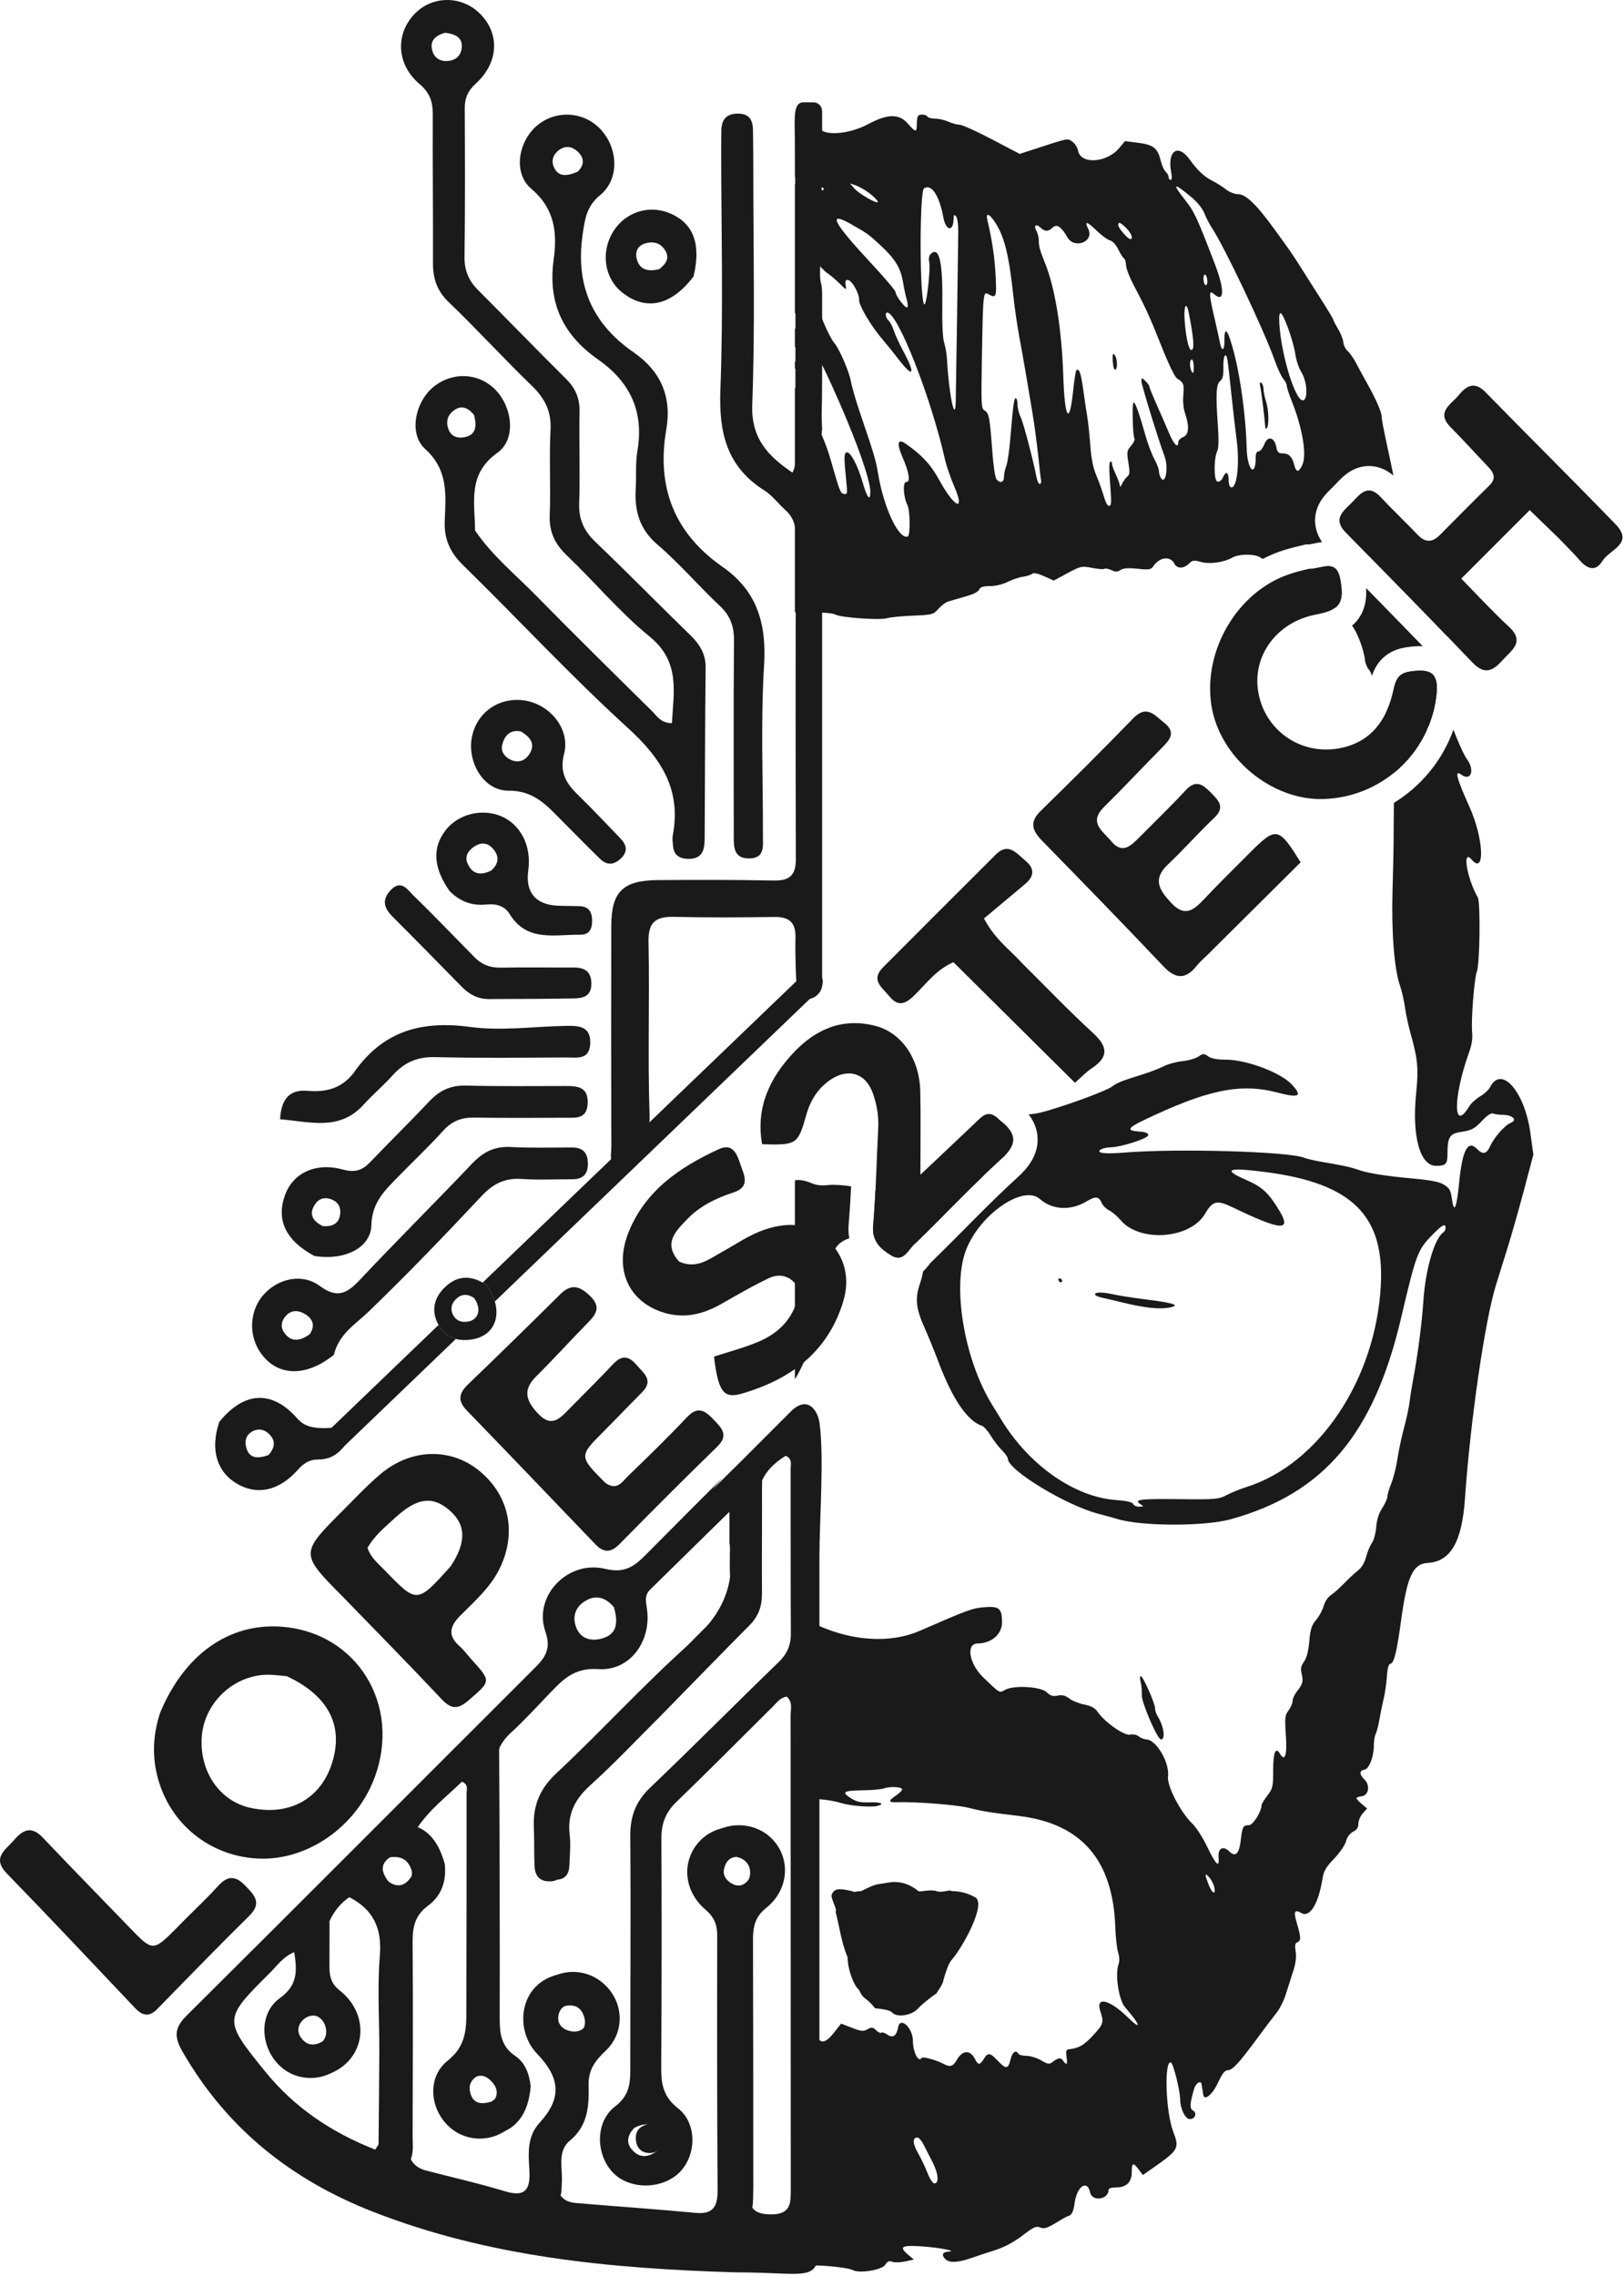 <svg width="723" height="1013" viewBox="0 0 723 1013" fill="none" xmlns="http://www.w3.org/2000/svg">
<g clip-path="url(#clip0_505_174)">
<path d="M408.736 51.594C409.611 50.676 412.303 50.872 412.903 51.897C413.198 52.398 414.724 52.808 416.3 52.808C417.873 52.808 420.552 53.42 422.257 54.17C423.959 54.919 426.22 55.533 427.283 55.533C428.345 55.534 434.786 58.45 441.596 62.018L453.979 68.503L460.171 66.485C476.162 61.282 475.133 61.487 477.406 63.057C478.552 63.85 479.717 65.698 479.996 67.164C481.16 73.294 492.764 72.498 498.266 65.91L500.853 62.81L506.646 63.55C513.457 64.417 515.401 65.927 516.699 71.362C517.211 73.51 518.222 75.784 518.941 76.416C519.663 77.046 520.253 78.125 520.253 78.811C520.253 79.501 520.66 80.065 521.156 80.065C521.738 80.065 521.826 78.858 521.407 76.658C519.573 67.022 524.477 63.741 529.718 71.101C533.034 75.762 536.245 78.754 539.843 80.542C541.635 81.433 544.305 83.121 545.771 84.293C547.238 85.465 549.634 86.425 551.09 86.425C554.592 86.425 559.215 90.833 567.125 101.706C574.945 112.456 575.286 112.952 579.751 120.042C581.797 123.291 585.736 129.493 588.507 133.821C591.277 138.152 593.545 141.941 593.546 142.244C593.546 142.547 594.519 144.422 595.711 146.409C596.901 148.396 597.959 151.09 598.062 152.393C598.163 153.696 599.033 155.435 599.992 156.258C600.952 157.078 602.688 159.591 603.852 161.84C605.013 164.089 607.238 168.178 608.79 170.926C612.585 177.642 615.102 183.437 615.102 185.457C615.102 186.374 616.02 191.348 617.143 196.513C618.438 202.477 619.489 207.43 620.349 211.667C618.635 210.231 616.617 208.971 614.246 208.2C610.351 206.934 606.61 207.34 603.482 208.631C600.688 209.784 598.613 211.543 597.333 212.739C596.103 213.889 594.776 215.348 594.159 215.996C593.857 216.314 593.507 216.658 593.006 217.147C592.553 217.59 591.933 218.192 591.33 218.818C590.197 219.994 588.4 221.972 587.116 224.606C585.681 227.552 584.899 231.294 585.912 235.433C586.45 237.629 587.407 239.57 588.568 241.276C586.888 241.49 585.421 241.828 584.697 241.981C583.987 242.132 583.537 242.221 583.162 242.277C582.8 242.332 582.702 242.325 582.774 242.326L581.395 242.31L580.054 242.637C577.335 243.3 574.683 243.924 572.085 244.715L570.975 245.064C567.968 246.045 565.072 247.273 562.302 248.721C561.913 248.638 561.592 248.51 561.391 248.339C559.231 246.499 551.884 246.392 548.707 248.153C544.651 250.405 538.42 251.237 534.397 250.067C531.542 249.236 530.859 249.348 529.286 250.904C526.979 253.188 524.022 253.207 522.871 250.944C521.045 247.344 516.246 247.892 513.468 252.016C512.423 253.572 511.624 253.7 506.466 253.155C502.335 252.719 500.128 252.877 498.871 253.706C497.472 254.627 496.623 254.641 494.817 253.774C493.56 253.172 492.179 252.907 491.744 253.19C491.309 253.474 488.798 253.283 486.162 252.771C481.55 251.871 481.139 251.962 475.254 255.121L469.139 258.405L464.807 256.476C461.915 255.189 460.138 254.84 459.465 255.426C458.911 255.911 457.059 256.495 455.352 256.727C453.642 256.958 450.594 257.986 448.579 259.011C446.43 260.106 443.186 260.878 440.739 260.878C437.943 260.878 436.409 261.3 436.096 262.156C435.839 262.862 434.59 263.835 433.32 264.323C431.266 265.111 429.417 265.675 422.158 267.728C421.082 268.03 419.129 269.491 417.815 270.969C415.518 273.561 415.092 273.675 406.408 274.035C401.444 274.24 396.307 274.742 394.99 275.15C391.759 276.151 374.283 274.915 371.789 273.509C369.687 272.323 354.957 272.149 337.026 273.095C331.809 273.367 323.112 273.803 317.695 274.06C312.281 274.316 306.461 274.902 304.762 275.365C296.748 277.543 289.383 278.217 282.272 277.418C277.86 276.922 274.094 276.927 272.803 277.426C271.414 277.965 269.39 277.884 267.047 277.191C262.396 275.82 261.149 276.325 261.149 279.585C261.149 282.03 260.73 282.379 255.562 284.2C252.491 285.285 249.134 287.024 248.104 288.07C244.84 291.382 225.25 297.877 221.582 296.866C217.218 295.664 202.054 300.898 200.925 303.997C199.965 306.633 196.91 305.619 195.562 302.22C193.687 297.493 191.752 299.059 185.971 309.976C178.355 324.36 177.025 329.634 176.635 346.981C176.371 358.785 175.973 363.259 175.083 364.35C171.606 368.629 170.745 375.103 170.885 395.967L171.019 416.116L168.442 421.584C167.027 424.591 165.869 427.715 165.869 428.524C165.869 429.337 165.447 430.828 164.933 431.842C164.418 432.857 163.429 441.928 162.733 451.999C161.613 468.261 161.137 471.412 158.496 480.132C156.861 485.532 155.519 491.052 155.517 492.398C155.509 497.528 153.618 502.096 150.25 505.136C141.478 513.054 148.334 514.357 174.923 509.824C177.769 509.339 187.274 507.699 196.048 506.178C209.621 503.823 230.255 502.086 241.316 502.369C263.374 502.936 264.974 503.095 267.367 504.938C268.852 506.082 272.402 507.194 276.67 507.854C304.045 512.07 312.561 514.134 327.973 520.272C352.728 530.134 352.114 529.963 352.114 527.101C352.115 524.819 356.641 524.593 361.292 526.643C363.379 527.561 365.814 527.829 368.81 527.472C370.981 527.21 374.883 527.444 378.913 528.042C378.646 533.576 378.318 539.077 377.837 544.63C377.638 546.921 377.727 549.111 378.094 551.188C371.857 553.234 369.815 557.627 369.707 566.179C369.562 577.578 364.893 596.823 361.518 599.932C360.62 600.758 359.153 603.211 358.261 605.384C354.994 613.327 347.013 625.577 339.52 634.155C335.293 638.991 330.926 644.38 329.816 646.127C328.707 647.877 326.451 650.33 324.804 651.578C323.156 652.829 320.114 655.16 318.042 656.758C301.562 669.479 262.967 677.026 241.316 671.763C238.944 671.188 235.064 670.337 232.694 669.874C187.972 661.132 162.589 627.542 153.3 564.808C152.485 559.31 151.264 554.198 150.586 553.448C148.189 550.807 150.768 609.138 153.435 617.896C154.11 620.109 154.66 623.252 154.66 624.882C154.66 626.932 155.478 628.772 157.312 630.852C161.08 635.128 163.818 641.272 164.41 646.783C164.692 649.395 165.691 652.666 166.635 654.054C168.329 656.548 169.641 661.515 172.344 675.658C173.107 679.654 174.449 684.765 175.326 687.014C176.203 689.262 177.419 693.515 178.029 696.462C178.64 699.411 180.031 703.202 181.117 704.893C184.472 710.101 185.848 713.462 185.274 715.035C184.509 717.137 190.901 730.488 192.709 730.567C195.352 730.682 196.455 733.331 196.193 738.933C195.994 743.169 196.297 744.758 197.657 746.582C199.235 748.694 199.274 749.141 198.144 751.992C197.466 753.704 196.91 755.274 196.91 755.484C196.913 755.697 199.831 759.076 203.399 762.999C206.969 766.921 210.686 771.771 211.664 773.777C212.639 775.781 214.764 779.815 216.383 782.742C218.331 786.261 219.329 789.233 219.329 791.512C219.329 794.483 219.743 795.216 222.319 796.818C224.192 797.982 225.512 799.629 225.851 801.224C227.811 810.44 233.701 817.854 239.056 817.854C239.914 817.854 241.322 818.672 242.178 819.672C245.587 823.641 247.496 821.46 250.354 810.336C251.11 807.397 252.194 805.536 253.723 804.562C254.962 803.769 256.876 801.125 257.978 798.686C259.077 796.243 262.279 791.822 265.091 788.859C267.9 785.896 270.203 783.096 270.203 782.633C270.204 779.37 274.417 773.772 277.443 773.017C280.547 772.245 285.668 766.617 285.754 763.883C285.798 762.433 291.758 757.886 293.615 757.886C294.552 757.886 296.334 756.065 298.002 753.404C300.809 748.928 301.236 748.681 308.572 747.269C309.522 747.088 312.698 745.722 315.631 744.234C319.4 742.326 322.256 741.53 325.36 741.53C330.57 741.53 334.525 739.928 337.391 736.651C338.862 734.97 340.353 734.264 342.422 734.264C345.803 734.264 345.873 732.62 342.562 730.919C330.673 724.808 330.437 724.723 329.573 726.348C329.121 727.204 328.378 727.901 327.926 727.901C326.262 727.901 314.949 717.391 314.478 715.409C313.176 709.947 316.728 706.64 321.738 708.651C323.032 709.172 327.245 709.856 331.1 710.17C340.878 710.971 346.212 712.65 352.392 716.881C370.801 729.477 393.13 733.004 409.455 725.896C431.031 716.497 432.837 715.837 438.181 715.385C444.808 714.823 446.102 715.924 446.102 722.134C446.101 727.416 441.383 731.5 435.239 731.532C429.932 731.56 431.425 740.546 437.749 746.636C445.302 753.906 444.806 753.625 447.532 752.143C451.495 749.989 463.461 750.722 466.061 753.279C467.625 754.819 468.725 755.149 470.875 754.724C472.918 754.323 474.302 754.669 476.048 756.023C477.362 757.04 480.353 758.245 482.699 758.703C485.723 759.292 487.432 760.216 488.578 761.873C491.788 766.518 500.443 772.645 503.022 772.104C504.412 771.809 506.047 772.136 506.999 772.894C507.886 773.602 509.389 774.205 510.338 774.232C514.79 774.361 520.781 784.612 519.997 790.765C519.47 794.903 525.593 806.733 530.856 811.748C532.548 813.356 535.544 818.048 537.518 822.172C541.273 830.024 542.967 831.603 542.512 826.83C542.116 822.695 544.488 821.318 547.267 824.068C550.06 826.832 551.711 825.153 552.422 818.811C553.063 813.108 553.457 812.402 555.994 812.402C557.831 812.402 561.642 806.364 561.642 803.45C561.642 803.014 562.805 801.114 564.228 799.229C566.664 796.001 566.814 795.325 566.814 787.744C566.814 779.965 567.921 777.343 569.833 780.603C572.04 784.364 573.059 781.292 572.475 772.621C571.929 764.48 572.027 763.533 573.656 761.348C574.637 760.037 575.438 758.14 575.438 757.131C575.438 756.125 576.373 754.132 577.514 752.701C579.997 749.591 580.318 748.279 579.443 744.782C578.939 742.765 579.203 741.528 580.548 739.611C581.745 737.905 582.501 734.983 582.892 730.548C583.373 725.105 583.889 723.499 585.979 720.991C587.361 719.334 588.872 716.527 589.338 714.755C589.832 712.866 591.149 710.898 592.512 710.007C593.792 709.17 596.432 706.823 598.383 704.792C600.331 702.761 603.089 700.196 604.512 699.092C606.211 697.772 607.478 695.654 608.205 692.915C608.813 690.623 609.98 687.845 610.795 686.744C611.612 685.643 612.46 682.5 612.683 679.747C612.959 676.329 613.813 673.63 615.389 671.215C616.653 669.272 617.688 666.955 617.688 666.066C617.688 665.178 618.474 662.514 619.437 660.148C620.399 657.785 621.613 652.946 622.13 649.397C622.647 645.851 623.961 639.677 625.048 635.679C626.134 631.68 627.267 626.364 627.567 623.867C627.867 621.367 628.654 616.461 629.313 612.964C631.173 603.137 633.084 588.369 633.661 579.344C634.579 565.033 638.644 551.09 642.658 548.474C643.152 548.152 643.556 547.302 643.556 546.582C643.556 544.372 642.172 545.092 637.715 549.619C631.134 556.3 630.464 558.075 623.77 586.613C611.609 638.453 589.288 664.807 547.854 676.25C536.166 679.477 507.976 679.398 497.404 676.11C495.981 675.669 492.151 674.611 488.892 673.761C474.502 670.007 448.689 654.302 448.688 649.3C448.688 648.64 447.506 646.939 446.065 645.524C444.622 644.107 442.392 641.206 441.106 639.08C439.823 636.951 438.096 634.983 437.271 634.705C430.478 632.413 423.803 622.434 417.259 604.787C415.96 601.287 413.384 595.012 411.529 590.842C407.776 582.389 407.316 577.975 409.512 571.51C410.184 569.528 410.66 567.684 410.941 565.978C412.046 564.898 412.883 563.855 413.357 563.264C413.788 562.727 413.972 562.49 414.218 562.195C414.401 561.975 414.462 561.915 414.438 561.939C428.09 548.695 439.754 536.139 453.109 523.97C457.087 520.346 462.235 514.561 461.946 506.628C461.791 502.373 460.127 498.857 457.937 495.99C460.595 495.881 462.733 495.432 465.932 494.503C477.016 491.284 492.582 485.486 495.048 483.662C497.451 481.882 499.166 481.2 509.045 478.106C512.128 477.139 516.203 475.558 518.099 474.588C519.995 473.62 523.743 472.603 526.428 472.325C529.113 472.05 532.315 471.129 533.541 470.281C535.605 468.858 535.937 468.852 537.9 470.207C539.318 471.186 541.933 471.674 545.761 471.674C554.895 471.674 569.945 477.3 574.974 482.597C580.056 487.947 578.481 488.881 568.711 486.306C552.21 481.961 537.393 485.047 508.83 498.785C501.955 502.091 501.533 503.277 507.104 503.653C509.971 503.847 511.199 504.324 511.199 505.237C511.197 506.715 499.367 510.552 494.386 510.688C492.728 510.735 490.798 511.155 490.1 511.618C487.707 513.213 491.595 513.758 500.283 513.041C523.82 511.103 573.628 512.52 580.612 515.325C581.797 515.802 585.29 516.617 588.373 517.141C597.421 518.67 601.57 519.562 604.322 520.567C608.645 522.146 616.674 523.454 628.677 524.536C636.928 525.283 640.822 526.035 642.718 527.248C645.555 529.066 645.723 529.396 646.582 534.796C647.446 540.239 648.572 537.099 649.622 526.308C651.021 511.924 653.471 507.281 657.506 511.356C660.222 514.099 661.756 513.769 663.455 510.075C665.297 506.068 669.959 500.837 672.646 499.755C675.74 498.509 673.308 496.206 668.898 496.206C667.367 496.206 665.504 495.961 664.757 495.658C663.885 495.304 662.268 496.297 660.253 498.42C656.334 502.549 655.336 503.092 650.193 503.877C645.403 504.61 644.417 506.24 644.417 513.434C644.417 518.149 643.703 518.923 639.342 518.923C632.102 518.923 628.49 505.602 630.492 486.284C631.576 475.814 631.126 471.014 628.066 460.318C627.068 456.818 625.914 451.502 625.508 448.504C625.102 445.506 624.127 441.213 623.343 438.964C620.699 431.386 619.419 415.213 619.954 396.157C620.228 386.47 620.433 377.521 620.412 376.27C620.391 375.021 620.412 371.136 620.459 367.64C620.507 363.933 620.54 360.517 620.558 357.359C632.701 349.94 642.172 338.513 647.068 324.782C648.922 329.742 651.73 336.105 653.052 337.874C656.746 342.824 654.847 347.973 650.509 344.771C647.441 342.508 648.406 346.278 654.169 359.06C660.561 373.245 661.267 389.7 655.178 382.61C650.848 377.568 652.969 390.706 657.896 399.439C659.174 401.705 658.82 429.241 657.47 432.604C656.316 435.477 654.854 454.517 655.397 459.62C655.666 462.161 655.222 465.085 654.086 468.25C646.807 488.506 646.825 504.495 654.112 492.42C654.917 491.084 657.1 489.092 658.962 487.988C660.827 486.884 662.85 485 663.458 483.801C668.412 474.051 678.753 485.829 681.288 504.108L682.649 513.924L678.564 529.371C676.317 537.867 673.003 549.521 671.2 555.267C669.397 561.013 667.041 568.577 665.965 572.077C661.022 588.141 654.58 632.585 652.2 667.025C650.871 686.278 645.803 695.061 635.679 695.663C628.966 696.061 626.408 701.666 623.656 721.997C621.941 734.669 620.621 740.159 619.222 740.445C618.177 740.658 617.729 742.125 617.427 746.353C617.204 749.449 616.568 753.822 616.015 756.07C615.461 758.319 614.625 762.408 614.154 765.155C613.684 767.903 612.928 770.862 612.476 771.729C612.023 772.596 611.646 774.846 611.641 776.727C611.62 781.99 609.556 787.365 607.427 787.706C605.13 788.074 605.114 789.835 607.383 791.999C610.076 794.567 609.395 799.136 606.263 799.515C604.959 799.673 603.893 800.068 603.893 800.39C603.893 800.714 604.959 801.876 606.263 802.977L608.635 804.975L606.694 807.157C605.626 808.357 604.755 810.415 604.755 811.731C604.755 813.435 604.082 814.462 602.413 815.305C600.934 816.054 599.765 817.636 599.229 819.599C598.753 821.351 596.438 824.723 593.919 827.337C590.368 831.019 589.322 832.794 588.808 835.999C586.971 847.458 583.197 853.66 579.376 851.507C576.225 849.73 575.791 850.82 577.438 856.334C579.226 862.306 579.252 863.852 577.581 864.528C576.575 864.934 576.401 865.899 576.825 868.704C577.213 871.255 576.865 873.924 575.659 877.585C574.712 880.466 573.243 885.07 572.395 887.817C571.546 890.565 569.653 894.289 568.188 896.091C566.722 897.893 562.999 902.799 559.918 906.994C551.677 918.211 548.723 921.433 546.669 921.46C545.277 921.476 544.181 922.866 542.187 927.138C539.639 932.595 535.996 935.399 535.645 932.175C535.572 931.515 535.422 930.566 535.311 930.067C535.202 929.568 535.068 928.647 535.011 928.023C534.809 925.717 532.432 926.982 531.591 929.842C529.674 936.364 529.568 938.509 531.112 939.42C533.055 940.565 532.082 943.242 529.721 943.242C527.701 943.242 525.453 938.657 525.391 934.413C525.334 930.324 522.345 918.385 521.29 918.015C518.191 916.928 518.944 940.001 522.289 948.731C525.137 956.157 524.679 957.015 513.861 964.582L508.802 968.123L506.949 965.678C504.464 962.391 503.871 962.592 503.871 966.725C503.871 971.271 501.484 973.64 496.905 973.64C494.844 973.64 493.524 974.068 493.524 974.733C493.524 979.092 486.201 980.119 485.319 975.886C484.085 969.971 479.39 973.168 478.423 980.585C477.918 984.461 476.966 986.304 475.417 986.399C475.179 986.416 472.794 987.757 470.117 989.382C466.159 991.781 464.847 992.173 463.114 991.478C461.283 990.744 460.16 991.254 455.212 995.054C451.479 997.921 447.261 1000.19 443.246 1001.48C439.837 1002.58 434.828 1004.23 432.117 1005.16C426.077 1007.22 422.513 1007.3 420.718 1005.41C419.057 1003.66 419.686 1002.33 422.224 1002.22C426.545 1002.05 418.628 1000.47 410.534 999.898C401.235 999.242 400.024 1000.01 404.486 1003.76L406.845 1005.75L402.976 1006.59C400.849 1007.06 398.265 1007.13 397.235 1006.74C395.795 1006.2 395.065 1006.52 394.063 1008.13C392.643 1010.41 382.475 1012.04 379.638 1010.44C377.323 1009.14 361.496 1007.75 359.805 1008.7C358.646 1009.36 357.624 1008.99 355.581 1007.18L352.888 1004.79L351.222 1006.67C349.129 1009.04 343.837 1008.49 341.504 1005.67C340.011 1003.87 339.84 1003.86 337.489 1005.32C334.742 1007.03 331.796 1007.31 330.991 1005.94C330.696 1005.44 328.055 1005.03 325.119 1005.02C321.167 1005.02 319.11 1004.53 317.193 1003.16C311.314 998.933 305.121 996.169 302.475 996.589C300.25 996.943 299.143 996.34 295.579 992.841C293.243 990.548 290.635 988.673 289.784 988.673C286.776 988.673 281.744 985.094 273.989 977.435C264.411 967.979 263.206 965.539 265.87 960.995C267.901 957.536 266.86 956.574 264.018 959.283C262.14 961.074 258.991 958.894 258.991 955.803C258.991 954.871 258.12 953.684 257.052 953.169C255.986 952.654 254.335 951.078 253.389 949.669C252.439 948.26 249.917 945.706 247.783 943.994C244.035 940.985 240.026 934.17 238.769 928.664C238.435 927.211 237.291 925.977 235.683 925.336C233.854 924.611 233.125 923.714 233.122 922.195C233.117 919.077 230.175 914.519 226.326 911.671C224.469 910.294 221.344 906.446 219.384 903.115C217.066 899.179 214.996 896.753 213.478 896.186C211.796 895.558 210.185 893.429 207.751 888.613C205.891 884.929 204.117 881.707 203.812 881.458C203.255 881.003 195.916 867.335 195.282 865.577C195.097 865.062 192.452 859.135 189.4 852.398C181.744 835.49 180.888 833.2 178.348 822.853C175.694 812.039 170.538 793.474 168.722 788.186C168.008 786.111 167.659 783.639 167.943 782.69C168.269 781.606 167.659 779.818 166.304 777.88C163.699 774.159 163.549 771.891 165.869 771.253C168.344 770.569 167.995 768.096 165.008 765.155C162.654 762.838 162.421 762.086 162.421 756.771C162.421 751.788 162.118 750.635 160.356 748.891C158.683 747.233 158.372 746.205 158.722 743.469C159.027 741.059 158.755 739.748 157.767 738.884C156.955 738.172 156.386 736.289 156.386 734.312C156.386 732.464 155.835 729.142 155.162 726.929C153.887 722.726 152.71 710.737 152.581 700.644L152.506 694.739L146.905 693.948C134.83 692.245 130.009 685.071 129.215 667.62C128.793 658.399 127.471 647.811 125.224 635.679C124.763 633.179 124.018 625.653 123.573 618.953C122.378 601.015 119.32 585.535 114.646 573.789C113.43 570.733 111.837 565.213 111.107 561.522C108.906 550.42 105.663 538.053 102.551 528.916C95.608 508.535 94.474 497.288 98.235 486.058C101.632 475.91 113.244 470.248 119.424 475.725C120.808 476.954 122.44 477.758 123.051 477.51C124.499 476.924 126.996 479.882 127.823 483.163C128.625 486.341 131.698 487.167 133.02 484.559C133.656 483.307 133.568 480.587 132.715 475.19C130.526 461.346 130.226 455.354 131.633 453.661C134.088 450.715 134.142 448.411 131.832 445.517C128.749 441.654 127.564 433.994 127.872 419.883C127.898 418.633 128.04 411.582 128.19 404.212C128.428 392.401 128.648 390.665 130.061 389.577C131.659 388.348 131.543 387.301 129.474 384.26C128.602 382.979 128.751 382.226 130.329 379.979C132.693 376.608 132.701 375.943 130.409 372.675C128.123 369.417 128.723 362.363 131.437 360.577C133.392 359.291 133.568 357.819 131.938 356.394C129.367 354.145 129.571 333.79 132.378 312.499C133.299 305.516 133.24 303.951 131.874 298.87C128.39 285.928 128.599 257.416 132.21 253.155C133.749 251.337 135.691 247.824 135.691 246.854C135.691 246.573 134.903 246.341 133.94 246.341C131.193 246.341 131.067 244.34 133.146 233.859C134.215 228.481 135.355 222.443 135.684 220.445C136.649 214.541 149.298 189.403 152.741 186.544C154.361 185.2 157.351 182.464 159.387 180.466C165.884 174.09 170.028 170.926 171.883 170.926C173.712 170.926 178.802 166.189 178.803 164.487C178.803 163.978 177.639 163.135 176.216 162.611C174.793 162.088 173.629 161.091 173.629 160.396C173.629 157.255 183.947 146.6 190.016 143.474C194.501 141.159 197.494 138.572 203.307 131.981C204.688 130.414 206.271 129.13 206.819 129.13C207.37 129.13 208.731 128.109 209.844 126.857C211.98 124.464 215.009 123.799 215.03 125.723C215.072 129.078 216.577 129.476 219.707 126.963C221.412 125.592 224.643 123.627 226.888 122.594C229.133 121.561 234.718 118.317 239.299 115.381C248.662 109.384 248.117 109.531 253.792 111.488C258.65 113.162 261.56 112.192 261.606 108.88C261.64 106.43 263.063 104.361 265.756 102.851C267.215 102.03 267.647 101.185 267.306 99.809C266.941 98.339 268.09 96.598 272.301 92.223C275.309 89.099 278.688 84.809 279.808 82.693C282.247 78.076 287.469 74.619 291.758 74.777C293.419 74.837 297.105 73.847 299.95 72.577C305.147 70.255 311.04 68.478 320.645 66.336C327.116 64.894 331.102 63.217 334.509 60.511C345.233 51.987 355.672 51.114 365.527 57.921C369.273 60.505 379.041 59.254 386.57 55.223C395.202 50.602 400.298 50.559 404.228 55.078C407.652 59.019 408.162 59.038 408.162 55.23C408.162 53.562 408.421 51.926 408.736 51.594ZM408.404 951.419C406.162 951.419 406.287 954.167 408.721 958.402C410.074 960.755 411.975 964.748 412.947 967.272C413.927 969.821 415.27 971.863 415.963 971.863C418.164 971.863 417.784 967.477 415.133 962.322C413.72 959.575 411.889 955.996 411.063 954.374C410.241 952.749 409.043 951.419 408.404 951.419ZM401.636 796.502C401.71 795.352 396.351 795.039 393.503 796.028C392.318 796.44 388.373 796.816 384.736 796.865C375.53 796.993 374.487 797.566 378.579 800.256C381.161 801.954 382.923 802.379 386.815 802.254C392.279 802.077 394.147 802.884 390.497 803.849C387.776 804.568 378.192 803.77 374.231 802.494C367.542 800.338 352.102 799.773 347.469 801.515C345.045 802.428 339.763 804.412 335.732 805.931C329.716 808.193 327.168 808.667 321.506 808.58C312.62 808.447 308.484 809.756 304.443 813.983C299.837 818.805 293.484 829.468 293.483 832.385C293.483 835.288 290.729 844.048 288.651 847.753C287.236 850.274 287.252 850.471 289.039 852.864C291.209 855.773 291.295 857.013 289.663 861.922C287.974 867.006 288.833 874.044 291.461 876.645C292.573 877.743 293.483 879.196 293.483 879.872C293.484 880.549 294.731 882.887 296.254 885.07C297.852 887.362 299.04 890.175 299.056 891.718C299.084 894.032 299.612 894.613 302.967 896.017C306.345 897.431 306.823 897.963 306.668 900.13C306.57 901.498 307.247 903.638 308.176 904.881C309.104 906.124 309.865 907.476 309.865 907.885C309.865 908.645 314.954 916.894 315.422 916.894C315.569 916.893 317.335 916.28 319.351 915.531C321.365 914.782 323.96 914.168 325.116 914.168C326.272 914.168 329.279 913.137 331.801 911.881C336.632 909.474 338.787 909.611 339.62 912.374C341.164 917.499 350.632 917.349 355.774 912.118C359.145 908.692 363.343 906.555 364.438 907.708C366.204 909.57 368.113 908.741 371.303 904.721L374.472 900.725L379.272 902.586C383.406 904.191 384.366 904.284 386.192 903.254C388.034 902.215 388.544 902.276 390.052 903.715C391.006 904.628 392.045 905.101 392.361 904.77C392.677 904.437 393.864 904.808 395 905.593C397.527 907.337 399.096 906.282 399.846 902.335C400.785 897.385 406.436 902.66 406.437 908.487C406.437 913.369 408.956 918.308 410.288 916.035C410.757 915.237 416.752 916.888 420.436 918.829C423.02 920.189 424.396 919.706 425.977 916.891C428.465 912.451 431.916 912.279 434.053 916.487C435.478 919.289 436.22 919.282 437.989 916.438C439.841 913.459 440.768 913.598 444.345 917.387C447.907 921.157 448.859 921.023 449.917 916.597C450.685 913.388 452.312 912.263 453.43 914.168C453.722 914.667 455.342 915.076 457.028 915.076C458.715 915.076 461.62 915.98 463.487 917.087C466.26 918.728 467.15 918.894 468.348 917.989C471.159 915.863 472.22 915.692 473.265 917.199C474.879 919.524 475.355 919.012 474.819 915.531C474.462 913.214 474.654 912.312 475.521 912.211C480.412 911.644 482.492 910.461 486.788 905.813C491.227 901.013 491.51 900.062 489.903 895.379C487.544 888.507 493.737 889.785 502.024 897.881C508.509 904.218 507.787 901.386 500.901 893.468C498.059 890.202 496.337 878.894 497.977 874.284C498.468 872.9 498.393 870.972 497.77 868.979C497.229 867.257 496.674 862.306 496.532 857.978C495.562 827.961 481.517 811.696 453.637 808.303C439.676 806.605 437.588 806.263 430.901 804.601C425.82 803.339 407.365 801.908 399.755 802.188C395.409 802.349 395.21 801.682 398.865 799.229C400.355 798.228 401.602 797.001 401.636 796.502ZM230.565 895.869C228.359 893.079 228.333 894.843 230.537 897.813C231.466 899.062 232.235 899.618 232.245 899.048C232.255 898.478 231.499 897.047 230.565 895.869ZM395.484 837.957C400.107 837.079 404.897 838.439 408.865 841.759C409.491 842.282 414.238 840.807 416.934 841.759C419.626 842.71 422.722 840.865 423.672 841.759C429.295 841.759 432.63 843.746 434.053 844.441C439.435 847.072 428.597 866.813 423.672 872.368C422.301 873.914 421.343 876.977 420.436 879.872C419.529 882.766 420.436 881.865 416.934 887.242C413.767 889.423 410.039 892.489 408.647 894.054C405.833 897.218 399.023 898.168 397.057 895.671C396.477 894.938 393.472 894.231 389.633 893.926C385.014 888.205 384.904 890.885 382.283 885.475C380.633 884.558 377.368 877.282 377.368 871.275C374.472 864.176 374.091 859.261 372.017 850.98C372.906 849.958 369.739 845.027 370.269 843.424C371.368 840.101 374.472 840.693 379.272 841.759C380.99 842.514 380.645 841.759 383.376 841.759C391.021 837.956 389.887 839.017 395.484 837.957ZM538.306 835.599C536.275 833.418 536.224 833.993 538.024 838.733C539.602 842.893 541.446 843.733 540.557 839.89C540.238 838.513 539.224 836.583 538.306 835.599ZM507.886 746.074C508.856 746.074 514.218 758.168 514.219 760.36C514.219 761.276 514.715 762.833 515.325 763.817C518.142 768.38 519.009 774.24 516.867 774.24C515.274 774.24 508.152 757.719 508.312 754.394C508.4 752.567 508.173 749.948 507.803 748.574C507.435 747.198 507.472 746.075 507.886 746.074ZM282.272 674.813C288.623 672.415 292.071 671.946 291.564 673.549C291.016 675.282 290.125 675.626 277.815 678.878C273.819 679.936 271.442 679.491 272.394 677.866C272.668 677.4 273.741 676.999 274.778 676.975C275.818 676.95 279.192 675.977 282.272 674.813ZM563.39 521.688C546.405 519.485 543.987 520.507 554.932 525.261C561.897 528.289 564.838 531.021 569.538 538.83C575.151 548.158 570.552 547.853 548.898 537.462C541.643 533.981 539.964 534.376 536.382 540.405C529.77 551.529 507.244 553.119 498.855 543.05C497.474 541.393 495.224 539.476 493.855 538.789C492.487 538.102 490.989 536.631 490.523 535.519C489.266 532.501 487.743 532.324 483.76 534.728C476.672 539.002 468.544 538.596 462.954 533.687C455.502 527.139 436.094 540.583 430.038 556.488C423.83 572.794 429.321 605.267 441.665 625.23C443.362 627.978 445.155 630.887 445.644 631.696C457.982 652.077 478.188 666.295 496.781 667.677C501.672 668.039 504.17 668.612 504.474 669.438C504.717 670.111 505.944 670.648 507.198 670.632C509.161 670.607 509.267 670.476 507.966 669.678C504.394 667.486 507.152 667.08 524.351 667.276C541.363 667.47 542.435 667.38 546.175 665.437C548.337 664.313 552.218 662.736 554.797 661.929C587.204 651.797 612.45 614.008 614.731 572.224C616.436 541.002 601.88 526.678 563.39 521.688ZM231.401 516.279C226.81 512.858 191.747 519.25 183.368 525.034C144.096 552.151 173.12 645.631 224.327 656.951C226.557 657.445 230.129 658.24 232.263 658.72C261.488 665.284 295.933 658.709 315.725 642.79C334.336 627.82 343.337 612.288 349.866 583.888C354.993 561.582 346.711 537.563 334.08 538.116C331.005 538.252 327.16 537.124 322.515 534.723C321.172 534.028 319.098 533.46 317.905 533.46C316.713 533.46 314.65 532.645 313.323 531.65C309.686 528.922 300.194 524.376 298.127 524.375C296.751 524.375 295.656 525.766 293.639 530.086C284.487 549.671 256.961 548.954 250.489 528.957C249.015 524.403 247.096 521.65 245.394 521.649C242.794 521.649 229.26 529.216 225.747 532.632C224.772 533.58 222.123 534.621 219.862 534.948L215.752 535.543L217.156 532.002C219.148 526.973 226.137 520.087 231.696 517.678C232.382 517.378 232.291 516.944 231.401 516.279ZM487.489 576.092C487.49 575.026 491.137 575.084 496.111 576.229C498.246 576.719 504.777 577.719 510.623 578.455C522.982 580.009 525.85 581.075 520.317 582.059C515.964 582.835 509.451 582.113 499.991 579.812C496.197 578.888 491.833 577.864 490.291 577.531C488.749 577.201 487.489 576.552 487.489 576.092ZM471.234 569.76C471.046 569.16 471.356 568.833 471.925 569.032C473.037 569.422 473.236 570.668 472.204 570.782C471.86 570.817 471.426 570.359 471.234 569.76ZM437.904 523.257C427.569 533.191 417.648 543.578 407.366 553.579C403.956 550.801 398.286 549.512 390.306 549.662C389.838 549.671 389.379 549.683 388.931 549.697C388.706 548.649 388.612 547.495 388.676 546.211L388.719 545.573C389.172 540.346 389.494 535.108 389.758 529.865C408.833 532.734 421.911 532.065 429.717 527.845C432.931 526.107 435.65 524.587 437.904 523.257ZM144.957 539.084C142.875 538.662 143.069 539.882 145.733 544.009C146.991 545.952 148.315 548.567 148.677 549.815C149.272 551.86 149.342 551.769 149.37 548.907C149.388 547.157 148.742 544.3 147.935 542.559C147.125 540.814 145.785 539.253 144.957 539.084ZM134.072 505.976C133.664 503.34 132.401 506.232 132.019 510.675C130.78 525.064 135.935 542.651 140.104 538.261C140.661 537.672 139.996 535.741 138.173 532.65C135.86 528.733 135.332 526.825 135.056 521.385C134.678 514.006 134.23 506.995 134.072 505.976ZM443.158 496.907C443.735 497.319 444.343 497.863 444.985 498.562C452.707 504.42 452.929 509.114 446.263 515.42C445.96 515.148 445.472 514.929 444.809 514.753C442.429 514.123 442.004 511.899 443.649 508.663C445.776 504.471 446.003 500.865 444.285 498.564C443.779 497.886 443.388 497.34 443.158 496.907ZM340.266 489.871C349.171 491.109 350.653 494.105 345.123 499.371C342.919 501.469 341.533 502.521 338.598 502.364C338.507 497.975 339.095 493.822 340.266 489.871ZM229.244 442.543C244.62 438.79 266.004 443.426 280.304 453.612C283.725 456.051 286.764 458.044 287.058 458.045C287.347 458.045 289.204 459.422 291.181 461.101C293.157 462.782 298.269 466.318 302.537 468.959C317.635 478.303 323.66 483.007 323.66 485.458C323.66 486.46 325.914 487.533 329.347 488.353C328.397 491.961 327.824 495.734 327.691 499.679C325.884 499.105 323.836 498.438 321.506 497.673C312.864 494.835 304.42 491.43 299.983 488.996C298.103 487.963 295.252 487.121 293.648 487.121C292.045 487.121 289.701 486.51 288.441 485.764C287.181 485.017 280.72 482.111 274.083 479.307C267.445 476.5 261.626 473.886 261.149 473.495C259.921 472.487 249.566 468.337 246.49 467.623C225.957 462.839 218.191 462.678 209.861 466.865C202.212 470.711 188.436 472.69 186.493 470.221C184.936 468.247 192.077 455.32 194.724 455.319C195.306 455.319 198.072 453.776 200.873 451.887C203.674 450.001 206.546 448.491 207.257 448.534C207.968 448.58 209.52 448.253 210.707 447.812C214.085 446.552 221.712 444.383 229.244 442.543ZM627.528 298.945C637.688 297.357 640.714 299.948 639.385 310.245L639.217 311.438C638.587 315.571 637.477 319.531 635.954 323.267C635.607 322.948 635.319 323.588 635.16 325.109C631.786 332.546 626.734 339.013 620.501 344.06C620.254 330.349 619.309 323.317 617.09 317.052C618.3 314.511 619.258 311.746 619.99 308.801L620.276 307.592C621.219 303.397 621.996 300.019 627.028 299.033L627.528 298.945ZM231.927 130.199C229.288 125.702 221.393 131.417 212.696 144.122C211.669 145.621 208.677 149.228 206.044 152.137C203.005 155.492 200.925 158.722 200.348 160.979C199.742 163.347 197.577 166.583 193.862 170.675C188.914 176.126 187.018 178.936 188.935 177.978C189.292 177.8 190.657 177.088 191.969 176.398C200.896 171.702 194.768 184.734 183.939 193.471C181.888 195.128 178.497 198.808 176.407 201.648C174.317 204.491 169.708 209.997 166.164 213.887C162.62 217.776 159.144 222.417 158.438 224.199C157.731 225.979 155.309 230.563 153.054 234.388C147.629 243.593 145.092 248.835 144.194 252.7C140.237 269.734 139.06 291.688 141.941 294.725C142.777 295.602 143.452 297.668 143.452 299.342C143.452 303.196 144.205 303.967 146.152 302.111C148.398 299.969 150.343 301.157 150.374 304.689C150.434 311.229 151.896 304.611 152.493 295.101L153.111 285.255L150.653 285.56L148.193 285.865L147.942 277.852C147.741 271.345 148.106 268.42 149.883 262.276C151.088 258.114 152.073 253.897 152.073 252.907C152.073 250.372 154.293 245.065 155.967 243.602C156.74 242.926 158.499 239.755 159.878 236.555C164.697 225.352 176.573 210.769 187.846 202.21C192.22 198.887 215.76 173.948 216.577 171.768C216.724 171.375 215.793 170.925 214.51 170.765C207.859 169.931 209.606 165.988 219.687 159.07C228.038 153.338 229.021 151.845 224.436 151.845C220.931 151.845 221.602 149.203 227.715 138.948C230.306 134.605 232.2 130.67 231.927 130.199ZM608.194 261.773C616.626 270.368 625.03 278.973 633.386 287.615C630.837 287.513 628.258 287.776 625.842 288.153C620.606 288.972 616.094 291.44 613.116 295.918C612.031 297.55 611.281 299.311 610.751 300.893C610.604 299.979 610.045 298.769 609.38 297.995C608.606 297.093 607.864 295.335 607.734 294.089C607.226 289.203 604.269 281.441 601.92 278.5C603.075 277.514 604.144 276.358 605.068 274.993C607.925 270.776 608.451 266.026 608.194 261.773ZM602.074 223.522C605.705 219.704 609.106 215.285 614.684 221.336L615.677 222.402C618.23 225.117 620.882 227.74 623.534 230.363C623.826 232.859 624.029 235.217 624.187 237.708C624.73 246.297 628.604 256.047 634.802 264.421C641.657 273.678 643.39 277.018 644.318 282.75C644.348 282.932 644.379 283.118 644.41 283.308C629.442 267.785 614.326 252.402 599.192 237.039C593.413 231.171 597.752 227.844 601.364 224.246L602.074 223.522ZM582.645 253.248C588.281 253.315 594.88 248.434 596.624 257.607C597.887 264.25 597.573 267.977 594.664 270.335C593.993 269.517 593.318 268.683 592.664 267.855C588.906 263.102 585.328 259.539 583.367 258.596C580.105 257.026 577.779 255.879 576.019 254.94C577.352 254.554 578.748 254.2 580.308 253.817L582.645 253.248ZM287.017 167.854C277.482 166.611 273.837 166.39 277.849 167.292C281.01 168.006 288.597 171.244 290.01 172.484C290.858 173.231 287.762 174.531 285.103 174.545C278.951 174.578 285.131 178.729 295.638 181.624C297.534 182.147 300.954 183.327 303.238 184.246C307.24 185.857 307.421 185.857 308.267 184.273C309.076 182.758 309.309 182.739 311.2 184.045C312.33 184.824 313.773 185.462 314.407 185.462C316.627 185.462 326.801 194.188 336.628 204.521C339.256 207.283 345.591 216.186 350.707 224.306C362.257 242.634 364.694 244.075 358.515 228.92C356.815 224.758 354.036 217.878 352.337 213.631C350.638 209.382 348.522 204.803 347.635 203.45C346.649 201.954 346.1 199.743 346.225 197.788C346.563 192.511 340.213 186.198 327.111 178.789C314.062 171.408 313.06 170.985 313.861 173.19C314.762 175.66 311.759 175.665 305.915 173.201C302.746 171.866 298.75 170.571 297.035 170.323C295.318 170.075 293.137 169.519 292.19 169.088C291.241 168.654 288.913 168.102 287.017 167.854ZM357.365 109.213C353.545 109.75 353.881 111.786 359.805 123.986C362.976 130.514 364.737 135.181 364.461 136.299C364.024 138.065 369.058 149.866 371.469 152.723C373.74 155.413 378.091 165.498 378.828 169.78C379.239 172.157 381.109 178.604 382.987 184.1C389.007 201.73 389.944 204.884 390.939 210.905C393.438 226.042 400.158 240.273 404.113 238.807C405.334 238.354 405.213 227.216 403.961 224.752C402.163 221.211 401.819 214.54 403.433 214.539C405.445 214.539 404.822 210.463 401.71 203.303C399.11 197.314 399.672 195.055 403.159 197.473C410.365 202.472 414.411 206.836 418.128 213.628C424.9 225.998 429.886 228.225 424.875 216.643C423.225 212.821 421.357 207.41 420.729 204.619C414.474 176.855 399.714 139.273 395.014 139.143C393.894 139.113 394.31 141.58 395.616 142.722C396.302 143.322 397.316 145.256 397.869 147.022C398.423 148.789 400.383 153.036 402.225 156.462C407.709 166.659 406.617 168.513 400.122 160.041C397.833 157.059 394.622 153.074 392.99 151.188C387.905 145.314 382.284 135.867 382.47 133.503C382.684 130.758 379.164 124.586 377.382 124.586C376.422 124.586 376.174 125.235 376.484 126.934C376.906 129.258 376.877 129.25 373.781 126.187C372.061 124.486 369.572 122.387 368.248 121.525C366.926 120.661 364.052 117.521 361.858 114.547C359.668 111.573 357.645 109.172 357.365 109.213ZM286.323 210.071C271.739 203.655 266.483 203.052 275.945 208.883C286.364 215.302 293.439 220.917 300.418 228.304C310.041 238.493 311.95 239.109 307.382 230.55C306.013 227.99 304.425 224.343 303.851 222.446C302.524 218.063 299.275 215.771 286.323 210.071ZM142.453 232.272C142.07 230.275 140.865 231.551 140.865 233.952C140.865 235.29 141.124 235.524 141.807 234.805C142.327 234.259 142.616 233.117 142.453 232.272ZM276.515 223.521C272.04 220.266 270.979 220.167 273.716 223.261C276.965 226.932 282.295 231.174 282.883 230.556C283.625 229.771 280.764 226.609 276.515 223.521ZM146.008 225.954C147.653 222.716 146.675 221.332 144.937 224.437C144.104 225.922 143.76 227.353 144.169 227.62C144.58 227.886 145.408 227.137 146.008 225.954ZM488.379 102.807C483.894 98.443 482.645 98.152 484.481 101.892C487.287 107.613 478.26 111.102 475.122 105.506C472.556 100.929 470.469 99.558 468.666 101.275C466.672 103.181 465.192 103.178 463.192 101.27C461.221 99.391 460.031 100.435 461.438 102.81C462.013 103.777 462.483 105.786 462.483 107.267C462.483 109.717 462.965 111.445 465.158 116.864C469.708 128.1 472.678 146.352 473.366 167.313C473.987 186.253 476.069 189.739 477.686 174.545C478.221 169.51 478.875 165.163 479.137 164.885C480.36 163.596 481.247 166.024 482.243 173.384C482.841 177.778 483.651 183.213 484.047 185.462C484.44 187.711 485.045 193.416 485.389 198.14C485.828 204.202 486.641 208.215 488.144 211.77C489.313 214.542 490.831 218.778 491.517 221.185C492.256 223.779 493.181 225.404 493.791 225.181C494.895 224.775 494.905 224.302 494.067 212.949C493.713 208.141 493.825 205.453 494.381 205.453C494.859 205.453 495.151 205.78 495.032 206.184C494.913 206.584 495.472 208.324 496.271 210.044C497.071 211.767 497.971 213.994 498.271 214.994L498.814 216.81L499.725 214.994C500.226 213.994 501.212 212.688 501.918 212.094C502.968 211.208 503.046 210.09 502.358 205.876C501.58 201.106 501.662 200.572 503.54 198.438C504.652 197.173 505.337 195.753 505.059 195.278C504.264 193.924 503.915 179.103 504.676 179.103C505.452 179.103 507.094 183.682 509.896 193.64C510.951 197.388 512.741 202.163 513.877 204.251C515.013 206.339 515.949 208.793 515.957 209.703C515.965 210.614 516.353 211.971 516.818 212.721C518.945 216.135 520.299 207.985 518.432 203.014C515.69 195.711 508.184 171.362 508.184 169.762C508.184 167.976 508.235 167.971 509.906 169.562C510.855 170.467 511.632 171.527 511.632 171.923C511.632 172.315 513.14 176.033 514.984 180.185C516.829 184.336 519.329 190.085 520.54 192.958C522.64 197.938 524.565 199.773 524.565 196.799C524.565 196.036 525.535 195.024 526.72 194.55C529.275 193.525 529.586 189.906 527.617 184.1C526.87 181.894 526.552 178.678 526.808 175.922C527.255 171.133 526.911 170.175 524.151 168.564C523.096 167.948 520.452 162.565 517.237 154.483C511.816 140.857 510.266 137.444 504.687 126.857C502.842 123.36 501.323 119.397 501.308 118.053C501.295 116.709 500.891 115.352 500.41 115.038C499.929 114.725 498.781 112.909 497.857 111.004C496.869 108.962 495.35 107.318 494.163 107.005C493.053 106.71 490.451 104.821 488.379 102.807ZM289.386 223.049C287.847 221.247 280.528 217.824 280.575 218.927C280.617 219.875 284.228 222.413 287.723 223.953C291.342 225.545 291.465 225.478 289.386 223.049ZM348.816 147.295C345.686 142.732 342.632 140.301 342.632 142.378C342.632 143.665 349.042 154.26 352.231 158.245C357.71 165.092 353.728 166.283 347.805 159.566C345.327 156.759 340.906 154.097 340.906 155.413C340.908 155.905 343.45 159.287 346.559 162.934C357.014 175.194 365.927 191.086 369.645 204.091C373.881 218.912 374.125 219.54 375.736 219.854C377.26 220.153 377.328 219.75 376.735 213.95C375.649 203.274 375.703 201.365 377.092 201.364C378.812 201.364 381.926 207.348 384.045 214.729C386.029 221.639 387.468 223.392 387.468 218.9C387.468 213.163 380.162 193.032 370.139 171.151C364.72 159.324 364.585 159.15 362.777 161.611C361.448 163.424 356.134 157.98 348.816 147.295ZM284.008 198.555C270.8 194.079 272.966 198.063 287.873 205.674C290.721 207.127 294.798 209.488 296.932 210.922C312.542 221.408 321.309 223.518 307.721 213.52C304.169 210.906 301.032 208.002 300.75 207.064C300.173 205.145 293.61 201.812 284.008 198.555ZM546.465 160.248C545.733 156.263 544.532 158.28 544.644 163.304C544.726 167.117 544.393 168.682 543.314 169.511C541.465 170.939 541.195 175.148 542.121 188.286C542.602 195.112 542.559 199.441 542 200.553C540.316 203.908 540.327 214.007 542.016 214.358C542.957 214.552 543.889 213.808 544.515 212.36C545.748 209.504 546.984 210.139 546.984 213.631C546.984 215.07 547.329 216.474 547.748 216.746C550.547 218.57 552.063 206.89 550.511 195.458C550.004 191.71 548.968 182.715 548.213 175.47C547.458 168.222 546.669 161.374 546.465 160.248ZM442.526 98.252C440.126 94.831 438.814 94.722 439.593 98.01C441.667 106.762 442.803 114.4 443.235 122.542C443.755 132.314 443.53 132.9 440.03 130.927C437.723 129.627 437.651 130.305 437.162 157.98C436.761 180.669 436.818 181.878 438.364 182.75C440.286 183.835 440.677 185.912 441.756 200.765C442.203 206.933 443.026 212.555 443.579 213.258C445.167 215.275 446.963 214.781 446.963 212.325C446.963 211.109 447.408 208.961 447.951 207.555C448.494 206.148 449.291 200.909 449.721 195.913C451.138 179.441 451.425 177.285 452.217 177.285C452.646 177.286 452.998 178.533 452.998 180.057C452.998 181.58 453.621 184.096 454.382 185.647C455.608 188.144 459.899 204.423 461.472 212.532C461.79 214.178 462.439 215.484 462.915 215.433C463.388 215.384 463.645 214.65 463.484 213.803C463.321 212.958 463.03 210.633 462.833 208.632C462.003 200.155 460.569 189.09 459.478 182.736C458.836 178.988 457.662 172.038 456.87 167.292C456.079 162.544 454.7 154.775 453.808 150.026C452.915 145.281 451.751 137.308 451.218 132.309C449.164 113.042 447.027 104.669 442.526 98.252ZM530.336 87.703C522.273 81.009 521.606 81.442 527.838 89.336C531.731 94.267 532.9 96.805 540.942 117.771C545.283 129.095 545.081 134.939 540.484 130.918C538.177 128.898 538.156 130.63 540.373 140.194C541.568 145.352 542.799 150.902 543.109 152.526C543.898 156.667 545.161 156.208 545.104 151.801C545.006 144.403 546.767 146.728 549.551 157.678C552.425 168.979 554.709 186.455 555.024 199.547C555.257 209.286 559.055 212.974 559.055 203.461C559.055 201.809 559.508 200.909 560.338 200.909C561.042 200.909 562.195 199.456 562.898 197.682C564.443 193.784 567.384 194.586 568.248 199.141C568.662 201.326 569.192 201.817 571.129 201.817C573.811 201.817 575.268 203.287 576.191 206.926C577.086 210.45 578.237 210.422 579.828 206.844C581.866 202.251 579.826 190.314 574.906 178.081C573.776 175.271 572.853 172.384 572.853 171.664C572.853 170.947 572.154 169.568 571.303 168.598C570.449 167.63 568.747 163.975 567.519 160.478C562.847 147.167 544.941 109.425 539.437 101.277C538.435 99.797 536.987 96.974 536.216 95.003C535.349 92.798 533.093 89.996 530.336 87.703ZM178.79 182.608C178.878 178.732 173.655 182.608 166.981 191.369C165.46 193.367 162.84 196.78 161.161 198.952C158.148 202.85 157.436 204.543 158.82 204.543C159.21 204.54 162.375 201.05 165.851 196.78C169.33 192.512 173.375 188.136 174.842 187.057C177.527 185.083 178.767 183.688 178.79 182.608ZM561.121 172.381C560.702 170.511 560.816 169.934 561.517 170.389C562.06 170.743 562.505 171.98 562.505 173.136C562.505 174.294 563.023 176.824 563.656 178.762C564.851 182.406 565.04 189.453 563.975 190.576C563.641 190.93 563.344 190.843 563.312 190.385C563.062 186.547 561.594 174.485 561.121 172.381ZM417.688 88.586C415.865 84.241 413.596 82.51 411.413 83.797C409.227 85.086 409.398 135.486 411.589 135.489C412.546 135.489 414.297 119.882 413.694 116.72C413.348 114.888 413.61 113.666 414.518 112.873C418.162 109.685 419.753 116.712 419.51 134.937C419.386 144.357 419.68 150.517 420.363 152.654C420.938 154.459 421.498 157.774 421.612 160.022C422.381 175.292 425.289 189.215 425.493 178.604C425.713 167.137 426.579 108.924 426.61 103.478C426.631 99.833 426.223 96.914 425.597 96.254C424.769 95.384 424.541 95.622 424.53 97.374C424.494 103.6 420.855 102.692 419.872 96.213C419.554 94.119 418.571 90.688 417.688 88.586ZM573.491 146.167C570.385 137.78 569.127 137.196 569.577 144.349C570.446 158.114 576.606 178.187 579.966 178.192C582.423 178.195 582.038 169.982 579.379 165.681C578.228 163.819 577.019 160.248 576.69 157.751C576.364 155.251 574.924 150.037 573.491 146.167ZM530.601 160.022C529.504 160.022 529.504 163.683 530.601 165.474C531.224 166.487 531.441 165.964 531.451 163.43C531.456 161.558 531.076 160.023 530.601 160.022ZM495.41 160.93C495.206 157.847 495.385 157.098 496.135 157.88C497.394 159.192 497.686 163.964 496.543 164.566C496.049 164.825 495.565 163.271 495.41 160.93ZM529.26 139.353C528.142 133.653 526.883 136.141 527.421 142.985C528.096 151.596 529.544 156.955 530.83 155.601C531.741 154.641 531.236 149.438 529.26 139.353ZM350.65 134.222C347.841 130.106 344.355 127.31 344.354 129.171C344.354 132.235 355.705 150.026 357.658 150.026C360.009 150.026 357.352 144.034 350.65 134.222ZM378.993 99.828C368.168 93.684 370.783 98.879 387.604 116.938C393.694 123.477 398.676 129.329 398.676 129.948C398.676 131.581 403.054 137.369 403.883 136.831C404.268 136.58 404.188 135.051 403.702 133.435C403.216 131.815 402.45 128.244 402.003 125.494C400.989 119.282 398.492 115.218 391.977 109.175C386.687 104.268 386.197 103.917 378.993 99.828ZM536.638 122.315C536.149 121.997 535.774 122.741 535.773 124.024C535.773 125.273 536.162 126.549 536.638 126.857C537.124 127.176 537.499 126.431 537.499 125.147C537.499 123.899 537.111 122.623 536.638 122.315ZM501.453 101.586C498.815 98.923 497.837 98.558 497.837 100.231C497.838 101.467 502.104 106.412 503.17 106.413C504.652 106.413 503.768 103.922 501.453 101.586ZM380.463 83.993C382.235 86.016 388.981 90.058 390.582 90.059C391.648 90.059 388.743 87.057 385.755 85.07C384.089 83.964 381.756 82.743 380.568 82.356L378.414 81.657L380.463 83.993ZM351.253 78.054C344.352 76.487 336.879 76.116 338.061 77.399C338.632 78.015 340.766 78.845 342.805 79.234C344.843 79.627 348.84 80.621 351.686 81.444C356.166 82.742 358.799 83.399 365.048 84.775C365.759 84.933 366.535 84.672 366.773 84.195C367.231 83.277 357.774 79.534 351.253 78.054Z" fill="#1A1A1A"/>
</g>
<path d="M582.644 253.248C588.281 253.314 594.881 248.434 596.624 257.608C598.68 268.422 596.559 271.51 585.863 273.539C568.665 276.801 557.555 291.555 560.121 307.721C562.849 324.914 579.009 336.453 596.613 333.008C610.294 330.33 617.356 320.588 620.276 307.592C621.249 303.261 622.046 299.802 627.529 298.945C637.688 297.357 640.714 299.948 639.385 310.245C636.087 335.779 614.668 355.046 588.889 355.665C565.852 356.219 542.968 337.037 539.342 314.134C535.422 289.372 551.129 263.023 574.36 255.449C576.822 254.646 579.352 254.051 582.644 253.248Z" fill="#1A1A1A"/>
<path d="M289.314 945.4C284.597 946.04 282.412 948.776 283.222 953.43C283.7 956.179 285.633 958.085 288.525 958.307C291.823 958.56 294.242 956.759 295.178 953.75C296.443 949.683 294.722 946.857 289.314 945.4Z" fill="#1A1A1A"/>
<path d="M327.402 1011.44C271.699 1009.76 217.6 1004.66 165.936 984.423C129.513 970.158 100.786 947.241 81.18 913.065C77.512 906.672 77.549 902.659 83.074 897.175C134.974 845.665 186.534 793.814 238.313 742.182C243.057 737.452 245.349 733.531 242.785 726.154C237.332 710.463 252.719 694.27 269.423 698.311C277.481 700.259 281.845 697.737 287.043 692.502C366.051 612.928 272.905 707.651 352.088 628.252C359.357 620.962 363.983 627.561 364.808 633.167C366.993 648.008 364.808 676.856 364.808 692.502C364.808 701.978 364.808 717.921 364.808 726.154C364.808 740.353 364.808 763.486 364.808 789.469C364.808 840.3 364.808 813.328 364.808 838.933C364.808 856.529 364.808 863.091 364.808 888.944C364.808 898.274 364.808 907.214 364.808 917.228C364.808 927.241 364.808 930.531 364.808 937.594C364.808 944.656 364.808 950.802 364.808 958.17C364.808 965.538 364.808 971.644 364.808 980.555C364.808 984.966 364.808 988.69 364.808 991.967C364.808 1017.63 363.788 1011.46 327.402 1011.44ZM324.742 686.574C324.742 682.505 324.742 678.437 324.742 672.891C311.977 685.415 300.663 696.5 289.37 707.607C286.969 709.968 287.48 712.706 287.965 715.751C290.251 730.097 280.734 743.877 266.386 742.936C255.47 742.219 250.504 747.699 244.521 753.923C238.891 759.781 233.407 765.812 227.417 771.283C221.908 776.315 220.135 782.105 220.204 789.469C220.538 824.894 220.557 860.324 220.387 895.751C220.345 904.411 220.919 911.545 228.636 918.064C237.511 925.562 235.916 938.823 227.324 946.582C219.151 953.964 206.839 953.651 199.17 945.868C191.133 937.711 190.396 924.259 199.316 917.228C206.636 911.459 207.599 904.598 207.62 896.716C207.708 863.888 207.74 831.06 207.717 798.232C207.716 796.52 208.666 794.257 205.64 793.054C198.887 799.597 191.197 805.454 185.706 813.678C186.927 815.166 187.697 816.178 188.54 817.124C200.206 830.204 199.657 840.18 186.001 851.702C182.084 855.007 182.029 858.976 182.008 863.091C181.849 893.643 181.942 924.197 181.689 954.747C181.638 960.938 183.988 964.642 189.868 966.176C201.48 969.204 213.21 971.837 224.681 975.325C233.896 978.128 236.165 974.635 235.683 966.042C235.273 958.716 234.444 951.181 240.257 944.828C250.097 934.072 249.583 925.068 239.15 914.185C231.115 905.804 230.855 891.936 238.588 884.235C246.672 876.185 260.473 876.595 268.343 885.119C276.022 893.435 275.763 907.498 266.534 914.675C260.781 919.149 259.464 923.98 259.632 930.531C259.778 936.205 261.601 942.856 256.174 947.008C247.604 953.564 247.977 962.385 248.171 971.644C248.292 977.442 251.067 980.103 256.245 980.555C274.028 982.108 291.848 983.267 309.617 984.966C317.795 985.748 319.513 981.867 319.467 974.694C319.225 936.993 319.234 899.289 319.304 861.586C319.313 856.704 317.977 853.328 314.018 849.937C303.889 841.264 303.38 827.428 312.096 818.905C319.993 811.184 333.102 811.367 341.179 819.311C349.334 827.331 348.747 841.229 339.007 849.565C334.444 853.47 333.212 857.616 333.223 863.092C333.302 900.145 333.367 937.199 333.124 974.25C333.076 981.712 334.726 985.678 343.322 985.654C352.325 985.628 352.053 980.331 352.048 974.104C351.993 903.898 352.035 833.692 351.98 763.486C351.978 760.729 353.017 757.599 350.263 755.191C347.407 755.538 345.892 757.796 344.092 759.579C329.776 773.76 315.617 788.105 301.106 802.084C296.263 806.75 294.406 811.806 294.445 818.467C294.644 852.268 294.57 886.072 294.37 919.873C294.327 927.243 295.041 933.116 301.839 938.415C310.617 945.255 310.017 959.74 302.313 967.147C294.545 974.615 280.333 974.648 273.043 967.214C265.116 959.13 264.872 944.456 273.853 937.594C279.766 933.076 280.611 928.01 280.606 921.639C280.579 886.884 280.874 852.127 280.598 817.374C280.528 808.626 282.926 801.92 289.36 795.785C308.642 777.398 327.387 758.447 346.549 739.931C350.368 736.24 352.121 732.381 352.088 727.105C351.936 702.729 352.054 678.351 351.986 653.974C351.98 651.917 352.887 649.313 349.793 648.008C341.188 653.237 336.628 660.143 337.428 671.051C338.33 683.334 337.302 695.747 337.7 708.085C337.918 714.816 335.69 719.724 330.929 724.407C309.612 745.374 289.118 767.214 267.197 787.519C255.893 797.99 248.636 808.679 251.288 824.501C251.655 826.688 251.21 829.043 250.94 831.296C250.509 834.885 248.953 837.365 244.798 837.418C240.255 837.476 238.202 834.939 237.995 830.866C237.698 825.03 237.913 819.168 237.668 813.328C237.265 803.708 240.278 796.225 247.695 789.292C267.869 770.437 286.495 749.889 307.102 731.548C320.656 719.483 327.951 706.481 324.742 686.574ZM168.876 912.297C168.863 898.321 167.955 884.271 169.108 870.392C170.123 858.181 166.1 849.936 155.52 844.453C141.49 853.966 139.629 877.741 152.038 888.944C160.277 896.382 160.576 910.508 152.67 918.801C144.9 926.953 131.71 926.971 123.873 918.841C115.718 910.381 115.338 895.97 124.555 889.426C132.611 883.706 132.289 877.157 130.99 868.908C125.993 870.992 123.437 874.88 120.302 877.998C99.359 898.831 99.32 898.922 118.036 922.027C131.154 938.223 147.856 949.308 167.077 956.812C167.944 955.3 168.524 954.758 168.53 954.209C168.682 940.889 168.773 927.568 168.876 912.297ZM273.284 715.318C269.719 711.164 265.445 709.617 260.532 712.619C256.157 715.292 254.698 719.588 256.486 724.297C258.383 729.291 262.778 730.611 267.599 729.414C274.442 727.714 275.486 722.733 273.284 715.318ZM131.223 907.214C133.293 911.122 136.163 913.441 140.63 911.038C144.052 909.196 146.059 906.187 144.922 902.148C143.935 898.641 141.103 896.529 137.615 896.869C132.528 897.365 130.557 900.908 131.223 907.214ZM318.872 834.076C320.144 839.367 323.485 841.652 328.759 840.3C332.225 839.412 334.089 836.611 333.948 833.143C333.804 829.581 331.374 827.3 327.984 826.54C322.918 825.405 320.198 828.106 318.872 834.076ZM171.862 827.056C166.349 831.787 166.372 836.349 172.751 840.049C175.346 841.554 178.466 841.14 180.853 838.933C182.861 837.075 184.006 834.595 183.057 831.962C181.41 827.393 177.915 825.603 171.862 827.056ZM248.508 893.75C245.718 896.719 245.13 900.086 247.435 903.459C249.464 906.429 252.578 907.525 255.984 906.112C259.344 904.717 261.106 901.855 260.199 898.274C258.801 892.756 254.909 891.363 248.508 893.75ZM282.33 947.178C278.935 950.837 278.512 954.564 282.504 957.981C285.277 960.354 288.462 960.078 291.4 958.17C294.053 956.447 295.554 953.92 294.158 950.802C292.044 946.081 288.621 943.844 282.33 947.178ZM207.604 927.615C206.106 932.081 206.143 936.154 211.434 937.886C214.77 938.978 217.816 937.97 219.949 934.914C221.971 932.017 221.221 929.197 219.215 926.887C215.926 923.1 212.177 922.529 207.604 927.615Z" fill="#1A1A1A"/>
<path d="M354.881 444.216C354.361 434.805 353.948 426.041 354.138 417.291C354.286 410.509 351.287 408.065 344.767 408.152C329.832 408.351 314.886 408.443 299.955 408.099C291.781 407.91 288.528 410.579 288.714 419.345C289.257 444.989 288.317 470.672 289.19 496.298C289.599 508.294 283.662 514.698 274.982 520.428C270.83 517.683 272.181 513.757 272.171 510.447C272.064 477.648 272.064 444.848 272.144 412.048C272.181 396.919 277.301 391.857 292.845 391.743C310.055 391.616 327.272 391.584 344.477 391.931C351.515 392.072 354.344 389.597 354.317 382.375C354.137 334.312 354.194 286.249 354.279 238.186C354.287 233.644 352.982 230 349.588 226.971C346.44 224.162 343.854 220.542 340.353 218.341C323.495 207.738 319.985 192.504 320.714 173.439C322.076 137.769 321.077 102.009 321.067 66.287C321.066 63.689 321.136 61.091 321.133 58.493C321.128 53.492 323.053 50.553 328.599 50.576C333.931 50.598 335.174 53.797 335.233 58.16C335.321 64.654 335.377 71.149 335.374 77.643C335.36 111.742 336.194 145.874 334.898 179.925C334.319 195.143 341.827 202.893 352.791 210.379C354.929 206.185 354.077 202.257 354.081 198.491C354.132 153.026 354.242 107.56 353.939 62.097C353.882 53.51 352.793 45.543 357.708 45.543C359.893 45.543 359.893 45.543 362.077 45.543C363.716 45.543 366.009 46.636 366.009 49.913C366.009 53.19 366.009 51.004 366.009 52.097C366.009 55.374 366.009 63.566 366.009 58.16C366.009 65.203 365.367 99.61 366.009 73.942C365.916 67.388 366.009 85.401 365.532 89.779C365.011 119.27 365.532 97.304 365.532 110.532C364.263 130.661 366.009 122.001 366.009 131.831C366.009 141.661 366.009 152.583 366.009 162.96C366.009 189.719 365.532 179.925 366.009 191.358C364.446 195.741 369.316 265.068 366.009 268.36C366.009 361.201 366.009 399.975 366.009 438.322C366.009 442.406 361.155 446.567 354.881 444.216Z" fill="#1A1A1A"/>
<path d="M211.491 236.127C219.286 247.524 229.459 255.731 238.526 264.973C255.577 282.352 272.941 299.424 290.274 316.522C292.464 318.682 294.156 321.854 299.144 321.889C299.847 307.918 302.994 294.567 289.184 283.325C275.91 272.518 264.793 259.095 252.35 247.217C247.025 242.133 244.439 236.755 244.735 229.277C245.236 216.634 244.441 203.934 245.095 191.306C245.524 183.041 242.531 177.273 236.766 171.702C224.166 159.525 212.337 146.549 199.696 134.416C194.486 129.415 192.739 123.925 192.759 117.104C192.826 95.028 192.579 72.951 192.675 50.876C192.699 45.359 191.389 41.309 186.827 37.442C176.569 28.749 175.916 15.467 184.384 6.404C192.351 -2.121 205.709 -2.137 213.957 6.368C222.621 15.301 221.96 27.976 211.749 37.282C208.257 40.464 206.885 43.668 206.909 48.212C207.024 70.288 207.085 92.367 206.807 114.44C206.731 120.455 208.711 124.996 212.857 129.139C225.946 142.218 238.779 155.555 251.931 168.569C256.146 172.74 258.134 177.221 258.011 183.214C257.732 196.826 258.302 210.46 257.848 224.063C257.61 231.187 259.974 236.316 265.041 241.164C279.346 254.855 293.213 269.002 307.411 282.807C311.573 286.855 314.214 291.128 314.146 297.216C313.866 322.212 313.862 347.211 313.725 372.209C313.697 377.29 313.493 382.405 306.377 382.281C302.793 382.218 300.025 380.856 299.669 376.767C299.528 375.152 299.214 373.466 299.51 371.914C303.398 351.523 294.412 337.566 279.577 324.067C254.151 300.934 230.741 275.596 206.135 251.542C200.309 245.847 197.679 239.964 197.993 231.834C198.431 220.481 199.761 209.372 189.296 199.858C181.651 192.909 185.001 178.564 193.159 172.07C201.631 165.325 213.195 165.935 220.586 173.516C228.051 181.173 229.988 195.47 221.43 201.555C208.175 210.979 211.348 223.174 211.491 236.127ZM211.033 184.725C208.245 181.197 205.022 180.024 201.324 183.291C198.912 185.421 198.592 188.328 199.69 191.164C200.903 194.296 203.69 195.201 206.733 194.623C211.589 193.699 212.473 190.277 211.033 184.725ZM198.123 14.58C193.892 15.803 191.001 18.132 192.589 22.954C193.597 26.013 196.239 27.46 199.507 27.136C202.741 26.814 205.011 25.023 205.495 21.746C206.151 17.296 203.608 15.211 198.123 14.58Z" fill="#1A1A1A"/>
<path d="M71.244 762.473C82.013 736.495 101.748 722.548 124.798 724.028C158.833 726.213 179.083 759.027 166.574 791.725C158.376 813.152 137.002 828.034 115.501 827.283C94.917 826.565 77.326 813.467 70.97 793.791C67.7 783.667 67.706 773.405 71.244 762.473ZM127.658 746.09C124.754 745.86 121.846 745.393 118.946 745.438C103.964 745.67 91.022 757.907 89.842 772.81C88.622 788.22 97.587 801.547 111.248 804.629C128.403 808.501 142.449 801.016 147.671 785.219C153.177 768.561 146.611 754.909 127.658 746.09Z" fill="#1A1A1A"/>
<path d="M265.62 159.574C250.069 148.364 243.923 134.187 246.49 115.533C248.079 103.987 247.234 93.105 236.515 84.01C228.094 76.865 230.894 62.405 239.516 55.539C248.072 48.727 260.388 49.752 267.673 57.881C275.264 66.352 275.755 79.797 267.212 86.826C261.163 91.804 260.441 97.197 259.41 104.215C256.099 126.771 263.571 144.012 282.038 156.795C294.193 165.209 299.146 176.598 296.634 191.139C292.194 216.831 300.161 237.343 321.752 252.373C337.085 263.047 341.308 277.671 340.164 296.121C338.6 321.363 339.737 346.772 339.648 372.108C339.632 376.538 340.587 381.962 333.658 382.085C326.483 382.212 326.667 376.905 326.67 371.849C326.682 342.939 326.518 314.028 326.773 285.12C326.828 278.79 325.125 274.058 320.452 269.673C310.983 260.786 302.494 250.805 292.664 242.368C284.545 235.4 282.425 227.151 283.03 217.3C283.368 211.794 282.836 206.166 283.759 200.775C286.764 183.214 280.648 169.872 265.62 159.574ZM257.234 76.388C260.313 73.274 260.195 70.162 256.987 67.305C254.605 65.184 251.832 64.752 249.087 66.641C246.424 68.473 245.3 71.238 246.509 74.179C248.39 78.757 252.176 78.608 257.234 76.388Z" fill="#1A1A1A"/>
<path d="M694.136 239.756C689.284 235.035 684.907 230.808 681.02 227.054C670.967 237.115 661.205 246.885 650.549 257.551C657.242 264.354 664.181 271.947 671.708 278.904C679.112 285.747 673.01 289.29 669.006 293.783C664.734 298.578 661.018 300.647 655.517 294.882C636.938 275.414 618.079 256.211 599.192 237.04C593.027 230.78 598.375 227.412 602.074 223.522C605.705 219.704 609.105 215.284 614.683 221.336C619.953 227.052 625.71 232.317 631.056 237.967C634.471 241.575 637.61 241.562 641 238.157C648.319 230.805 655.581 223.395 663.004 216.151C666.191 213.042 665.144 210.539 662.592 207.859C657.001 201.99 651.567 195.968 645.862 190.212C639.097 183.386 645.978 180.077 649.374 175.934C652.847 171.698 656.419 169.527 661.363 174.59C680.618 194.312 700.232 213.684 719.375 233.513C727.553 241.985 716.478 244.687 713.475 249.592C710.426 254.572 706.747 253.367 703.312 249.427C700.545 246.252 697.522 243.3 694.136 239.756Z" fill="#1A1A1A"/>
<path d="M269.462 660.011C274.762 663.792 277.076 659.433 279.638 656.962C288.515 648.397 297.369 639.789 305.827 630.816C310.762 625.58 313.984 627.969 317.782 631.962C321.38 635.745 324.55 638.836 319.238 643.992C304.562 658.236 290.139 672.745 275.78 687.311C271.973 691.173 268.755 691.229 265.098 687.412C246.008 667.49 226.929 647.559 207.749 627.725C203.641 623.477 204.299 620.121 208.333 616.242C222.138 602.971 235.824 589.574 249.421 576.089C254.278 571.272 258.012 572.355 262.605 576.753C267.748 581.678 265.445 584.967 261.621 588.856C253.884 596.723 246.485 604.928 238.653 612.698C232.446 618.856 234.339 623.737 239.633 629.308C245.524 635.507 249.179 631.464 253.202 627.356C259.789 620.631 266.509 614.032 272.951 607.171C276.799 603.073 279.939 603.477 283.393 607.558C286.488 611.215 291.202 614.308 285.874 619.67C280.153 625.426 274.565 631.316 268.828 637.056C257.704 648.186 257.677 648.16 269.462 660.011Z" fill="#1A1A1A"/>
<path d="M537.522 425.063C535.648 426.924 534.106 428.169 532.917 429.691C528.043 435.928 523.564 436.058 517.937 430.109C500.107 411.256 481.975 392.689 463.847 374.121C459.574 369.744 458.205 365.944 463.243 361.018C477.151 347.419 490.963 333.715 504.487 319.737C510.498 313.525 513.975 318.3 518.265 321.696C523.71 326.005 520.844 329.235 517.349 332.771C508.686 341.533 500.268 350.541 491.509 359.204C484.458 366.177 490.947 369.854 494.685 374.389C499.358 380.058 503.051 376.907 506.727 373.204C513.811 366.067 521.067 359.086 527.897 351.712C532.514 346.727 535.624 349.324 539.129 352.861C542.531 356.294 545.589 359.275 540.556 364.039C533.493 370.724 527.071 378.088 519.985 384.746C512.95 391.356 516.13 396.182 521.394 401.861C527.226 408.152 531.165 405.409 535.721 400.568C542.389 393.483 549.341 386.665 556.215 379.774C568.18 367.779 569.181 367.929 579.027 383.833C565.492 397.28 551.754 410.928 537.522 425.063Z" fill="#1A1A1A"/>
<path d="M152.805 710.91C133.539 691.518 133.521 691.5 152.588 672.406C158.087 666.9 163.431 661.187 169.352 656.166C182.834 644.735 200.444 644.251 213.166 654.505C227.002 665.656 230.364 682.958 221.966 699.092C217.826 707.047 211.168 712.847 205.018 719.023C200.267 723.794 199.116 727.942 204.641 732.777C206.578 734.472 208.102 736.635 209.842 738.559C218.825 748.49 218.588 748.209 208.557 756.875C203.741 761.035 200.772 760.757 196.516 756.227C182.304 741.099 167.727 726.314 152.805 710.91ZM200.683 697.093C207.745 686.379 207.505 678.499 199.922 672.074C192.475 665.764 185.644 666.637 175.957 675.538C171.468 679.661 166.636 683.557 163.609 688.986C165.089 693.392 168.471 696.049 171.361 699.039C185.685 713.864 185.705 713.844 200.683 697.093Z" fill="#1A1A1A"/>
<path d="M302.346 561.554C310.077 564.997 315.5 560.544 321.027 557.496C327.551 553.898 333.683 549.528 340.823 547.185C351.047 543.829 361.068 544.341 368.919 552.26C376.233 559.638 378.466 569.111 375.411 579.247C368.553 602 351.719 614.131 330.014 620.373C322.013 622.674 319.716 619.161 317.869 603.84C324.432 601.687 331.277 599.935 337.703 597.201C345.014 594.09 350.987 589.131 354.017 581.359C355.475 577.617 356.704 573.898 353.308 570.529C350.111 567.357 345.928 567.229 342.419 568.874C335.105 572.305 328.114 576.439 321.071 580.425C312.507 585.271 303.76 587.261 294.075 583.785C279.664 578.614 273.438 564.755 279.72 548.789C287.086 530.069 302.597 519.492 320.067 511.479C326.174 508.677 328.085 513.625 329.546 518.041C331.11 522.768 334.365 528.212 326.556 530.762C318.729 533.317 311.347 536.938 305.737 542.873C301.062 547.818 294.943 553.336 302.346 561.554Z" fill="#1A1A1A"/>
<path d="M444.986 498.562C452.901 504.566 452.939 509.35 445.754 515.897C432.32 528.137 419.872 541.452 406.816 554.117C404.116 556.736 402.023 562.141 396.613 558.758C391.853 555.781 388.121 552.489 388.72 545.573C389.979 531.042 390.239 516.425 390.986 501.847C391.258 496.552 390.286 491.421 388.561 486.539C385.443 477.717 377.683 475.287 369.876 480.505C364.255 484.262 360.84 489.618 358.994 496.139C355.221 509.472 354.711 509.754 339.287 509.311C336.426 493.003 342.578 479.823 353.508 468.32C363.353 457.96 375.228 452.944 389.579 456.587C401.369 459.579 409.36 471.212 409.699 485.711C409.979 497.682 409.756 509.665 409.756 522.894C418.475 514.655 426.309 507.289 434.097 499.874C437.19 496.929 440.062 493.197 444.986 498.562Z" fill="#1A1A1A"/>
<path d="M454.756 428.448C465.604 439.207 475.686 449.782 486.437 459.629C492.973 465.616 493.975 470.253 486.068 475.487C483.422 477.238 481.212 479.647 478.569 481.959C460.32 463.853 442.451 446.123 424.471 428.284C416.425 431.812 411.98 438.419 406.438 443.632C402.573 447.267 399.457 447.784 395.936 443.456C392.776 439.571 387.417 436.281 393.162 430.531C409.887 413.79 426.577 397.012 443.36 380.328C448.944 374.776 452.538 379.837 456.461 383.068C460.775 386.621 460.458 390.059 456.393 393.481C450.2 398.694 443.982 403.874 438.068 408.823C443.076 418.263 449.385 422.502 454.756 428.448Z" fill="#1A1A1A"/>
<path d="M82.178 854.56C87.463 849.247 92.466 844.606 97.009 839.552C101.156 834.939 104.681 834.641 109.098 839.24C113.178 843.487 116.869 846.939 110.961 852.761C97.115 866.403 83.587 880.369 69.983 894.256C66.431 897.881 63.426 897.287 60.137 893.812C41.205 873.811 22.329 853.753 3.136 834.005C-3.841 826.827 2.459 823.49 6.291 818.991C10.333 814.246 14.106 812.712 19.084 817.965C31.786 831.369 44.723 844.551 57.547 857.84C68.099 868.774 68.087 868.787 78.972 857.827C79.885 856.908 80.787 855.978 82.178 854.56Z" fill="#1A1A1A"/>
<path d="M236.261 928.525C235.314 941.141 229.505 948.397 219.612 950.178C210.046 951.9 201.372 947.545 197.021 938.835C192.775 930.334 194.575 920.988 203.278 913.612C208.04 909.576 208.311 905.024 208.302 899.78C208.242 862.147 208.461 824.512 208.018 786.885C207.906 777.427 211.859 771.783 219.498 767.576C223.777 770.843 222.194 775.069 222.213 778.679C222.422 818.581 222.544 858.485 222.468 898.387C222.455 905.17 223.084 910.917 229.473 915.19C233.521 917.897 235.573 922.67 236.261 928.525ZM218.815 935.422C222.777 932.903 223.978 929.614 220.922 925.746C218.991 923.301 216.176 922.32 213.133 923.744C210.221 925.107 208.629 927.586 209.212 930.792C210.062 935.458 213.004 937.25 218.815 935.422Z" fill="#1A1A1A"/>
<path d="M321.025 906.732C321.04 890.831 320.954 875.904 321.126 860.98C321.182 856.145 319.915 852.658 316.022 849.213C306.396 840.699 306.139 826.504 314.718 818.091C322.571 810.389 335.927 810.57 343.692 818.484C352.135 827.087 351.398 841.012 341.083 849.248C335.949 853.348 335.21 857.912 335.23 863.63C335.354 898.673 335.334 933.717 335.359 968.761C335.361 971.356 335.412 973.955 335.318 976.547C335.131 981.728 335.847 987.418 327.727 987.19C320.133 986.976 321.05 981.616 321.041 976.82C320.998 953.782 321.024 930.744 321.025 906.732ZM330.926 826.992C326.346 825.596 323.397 827.34 322.358 831.876C321.723 834.649 323.153 836.771 325.568 838.253C328.112 839.814 330.552 839.575 332.538 837.517C335.773 834.165 335.667 830.756 330.926 826.992Z" fill="#1A1A1A"/>
<path d="M148.626 603.054C135.617 613.487 122.599 612.544 115.453 601.292C110.461 593.432 111.358 582.761 117.577 576.018C123.99 569.065 134.496 566.596 142.329 572.37C150.193 578.167 154.54 575.687 160.204 569.67C176.659 552.187 193.703 535.258 210.249 517.857C215.069 512.789 220.192 510.153 227.323 510.538C236.386 511.028 245.491 510.763 254.579 510.756C259.366 510.752 261.642 512.912 261.712 517.827C261.783 522.827 259.422 524.913 254.663 524.896C247.199 524.869 239.706 525.286 232.278 524.764C224.823 524.241 219.574 526.852 214.447 532.318C198.022 549.83 181.376 567.167 164.095 583.825C158.187 589.52 150.932 593.653 148.626 603.054ZM137.882 593.885C140.732 589.636 138.944 586.552 135.089 584.506C132.43 583.096 129.471 583.213 127.238 585.723C125.386 587.805 124.754 590.358 126.279 592.765C128.984 597.036 132.681 597.577 137.882 593.885Z" fill="#1A1A1A"/>
<path d="M293.803 764.077C283.196 774.62 273.414 785.051 262.833 794.597C255.989 800.772 252.516 807.432 253.621 816.693C254.154 821.159 253.636 825.758 253.487 830.294C253.365 833.976 251.838 836.525 247.728 836.671C243.795 836.81 239.867 835.787 239.89 831.357C239.973 815.771 235.326 800.234 250.759 786.772C274.404 766.148 295.516 742.633 317.911 720.555C322.867 715.67 325.433 710.562 325.062 703.431C324.541 693.405 325.459 683.294 324.742 673.293C324.046 663.585 329.026 658.478 336.327 654.429C340.07 656.666 339.231 659.872 339.241 662.624C339.3 678.188 339.112 693.753 339.224 709.316C339.264 714.819 337.715 719.355 333.785 723.317C320.544 736.665 307.444 750.154 293.803 764.077Z" fill="#1A1A1A"/>
<path d="M139.943 559.041C127.042 552.112 122.824 542.81 126.972 531.722C130.6 522.022 140.66 517.249 152.759 520.592C158.006 522.042 161.31 520.92 164.769 517.305C173.507 508.174 182.551 499.334 191.212 490.132C195.733 485.329 200.736 483.022 207.483 483.199C222.383 483.59 237.3 483.396 252.21 483.394C257.538 483.394 261.949 484.036 261.621 491.179C261.3 498.171 256.384 497.49 251.915 497.514C238.302 497.589 224.686 497.656 211.075 497.448C205.515 497.363 201.216 498.972 197.384 503.214C191.09 510.182 184.222 516.63 177.667 523.365C171.655 529.543 165.618 534.91 165.348 545.284C165.081 555.557 153.228 561.221 139.943 559.041ZM143.706 545.76C148.205 546.093 151.319 544.532 151.49 539.576C151.587 536.744 150.058 534.732 147.344 533.766C144.613 532.793 142.084 533.435 140.485 535.711C137.913 539.373 137.939 542.87 143.706 545.76Z" fill="#1A1A1A"/>
<path d="M198.006 829.643C198.875 837.764 196.277 844.052 190.485 848.311C184.759 852.521 183.652 857.766 183.698 864.337C183.901 893.191 183.773 922.047 183.698 950.902C183.688 954.715 184.377 958.681 182.203 962.474C173.709 963.539 170.611 959.781 170.672 951.489C170.888 921.988 170.639 892.483 170.782 862.98C170.81 857.174 169.935 852.583 164.84 848.631C157.877 843.229 155.206 835.622 158.444 826.952C161.442 818.923 172.149 811.49 179.446 811.87C188.743 812.355 194.761 817.929 198.006 829.643ZM173.013 837.522C176.99 840.403 180.308 839.374 182.918 835.617C184.94 832.707 183.846 830.015 181.556 827.837C179.27 825.662 176.468 824.771 173.642 826.678C169.706 829.332 169.204 832.753 173.013 837.522Z" fill="#1A1A1A"/>
<path d="M262.033 927.543C262.302 937.586 261.771 946.154 253.622 952.9C248.015 957.542 250.528 965.031 250.129 971.367C249.867 975.527 250.669 980.345 244.258 980.41C238.041 980.474 236.963 976.465 237.018 971.328C237.14 959.805 235.405 948.303 246.22 939.242C252.02 934.382 249.241 921.117 242.968 914.981C232.19 904.44 232.334 888.655 243.273 881.395C252.553 875.236 264.212 876.959 271.212 885.524C277.837 893.63 277.521 905.295 269.632 912.821C265.434 916.826 262.081 920.704 262.033 927.543ZM255.666 892.078C251.393 891.871 248.698 894.067 248.52 898.132C248.383 901.265 250.733 903.408 253.889 904.075C257.053 904.743 259.858 903.729 261.202 900.771C263.146 896.496 260.259 894.264 255.666 892.078Z" fill="#1A1A1A"/>
<path d="M157.362 477.681C170.473 458.677 187.841 454.214 209.419 457.11C223.387 458.985 237.885 456.862 252.147 456.625C257.565 456.535 263.058 456.714 262.774 464.413C262.495 471.994 256.694 470.665 252.04 470.684C232.575 470.765 213.101 471.028 193.648 470.527C185.763 470.324 179.96 472.917 174.865 478.573C170.747 483.144 166.002 487.148 161.864 491.702C151.024 503.631 137.955 499.238 124.679 498.19C125.231 489.282 128.767 484.861 136.891 485.537C144.778 486.192 151.722 484.775 157.362 477.681Z" fill="#1A1A1A"/>
<path d="M251.484 366.643C244.07 359.289 238.457 351.872 226.368 351.94C215.35 352.002 208.091 339.412 210.014 328.516C212.007 317.22 222.012 310.105 233.52 311.798C244.798 313.458 253.986 324.507 251.129 335.559C248.901 344.18 252.32 348.953 257.634 354.137C263.889 360.24 269.879 366.616 275.952 372.905C278.735 375.788 279.955 378.704 276.431 382.077C273.243 385.128 270.143 385.216 267.077 382.238C261.969 377.277 256.997 372.177 251.484 366.643ZM231.949 325.605C227.017 324.55 224.565 327.536 223.586 331.539C222.818 334.675 224.898 337.202 227.805 338.374C230.827 339.592 233.657 338.61 235.483 335.945C238.217 331.955 237.075 328.664 231.949 325.605Z" fill="#1A1A1A"/>
<path d="M200.128 396.588C192.777 386.119 192.421 377.051 198.532 369.354C204.141 362.289 214.658 359.719 223.16 363.336C231.897 367.053 236.69 376.661 235.185 387.441C233.827 397.169 238.447 402.712 248.33 403.137C251.561 403.276 254.799 403.243 258.031 403.349C262.113 403.483 263.564 405.866 263.608 409.693C263.653 413.491 262.432 416.12 258.221 416.059C246.923 415.898 234.578 419.433 226.838 406.778C224.647 403.195 220.821 402.175 216.617 402.6C210.497 403.219 205.086 401.589 200.128 396.588ZM218.693 387.488C222.335 384.259 222.332 380.75 219.104 377.373C216.771 374.932 213.887 374.97 211.127 376.806C208.462 378.58 206.768 381.168 208.121 384.253C209.874 388.25 212.951 390.337 218.693 387.488Z" fill="#1A1A1A"/>
<path d="M131.507 883.756C135.353 875.428 133.551 867.247 133.47 859.302C133.383 850.82 137.807 846.631 146.693 841.56C146.693 854.193 146.749 864.66 146.666 875.125C146.632 879.472 147.314 882.878 151.269 886C162.266 894.681 163.427 909.182 154.496 918.057C146.182 926.318 132.83 926.095 125.005 917.562C116.577 908.374 118.541 893.899 129.376 885.391C129.884 884.992 130.446 884.664 131.507 883.756ZM145.46 907.459C148.249 903.774 147.155 900.664 143.638 898.463C140.673 896.608 137.34 896.635 134.725 899.265C132.386 901.617 132.236 904.719 134.181 907.239C137.014 910.91 140.699 910.923 145.46 907.459Z" fill="#1A1A1A"/>
<path d="M210.606 425.407C214.375 429.546 218.39 430.819 223.274 430.713C233.959 430.483 244.654 430.713 255.344 430.648C260.395 430.617 263.296 432.485 263.275 437.997C263.253 443.503 259.474 444.334 255.432 444.407C242.803 444.635 230.169 444.638 217.536 444.691C212.701 444.712 208.836 442.552 205.521 439.179C195.304 428.781 185.131 418.338 174.803 408.051C170.997 404.261 169.857 400.621 173.827 396.324C178.593 391.166 181.447 396.056 184.122 398.652C192.951 407.222 201.454 416.128 210.606 425.407Z" fill="#1A1A1A"/>
<path d="M97.63 632.881C108.799 619.185 121.132 618.68 132.316 631.323C135.315 634.715 138.528 635.406 142.531 635.634C147.244 635.903 152.198 634.428 157.402 637.469C153.569 643.765 149.989 649.676 141.632 649.639C137.735 649.621 135.183 651.318 132.578 654.242C124.242 663.595 114.616 665.638 105.741 660.558C96.583 655.317 93.43 645.284 97.63 632.881ZM119.521 647.648C122.627 644.239 122.867 640.802 119.185 637.756C117.075 636.011 114.455 635.83 112.043 637.299C109.552 638.817 108.911 641.303 109.538 643.965C110.68 648.818 114.042 649.631 119.521 647.648Z" fill="#1A1A1A"/>
<path d="M308.764 123.041C298.764 136.273 287.305 138.54 276.79 130.007C268.363 123.169 267.267 110.2 274.352 101.144C280.203 93.665 290.141 91.248 298.831 95.189C308.768 99.696 312.181 108.704 308.764 123.041ZM293.458 119.823C296.539 117.451 298.512 114.703 295.784 110.913C293.657 107.957 290.556 107.347 287.23 108.355C283.929 109.356 282.698 111.986 283.453 115.12C284.534 119.608 287.744 121.169 293.458 119.823Z" fill="#1A1A1A"/>
<path d="M195.25 589.74C197.178 593.175 199.822 595.143 202.942 595.981L150.16 646.684C148.203 648.564 145.091 648.501 143.211 646.544C141.331 644.586 141.393 641.475 143.351 639.595L195.25 589.74ZM357.986 433.418C359.944 431.538 363.055 431.6 364.936 433.558C366.816 435.515 366.753 438.626 364.796 440.507L220.29 579.316C219.578 576.908 218.335 574.399 216.519 571.901C215.965 571.531 215.415 571.196 214.872 570.892L357.986 433.418Z" fill="#1A1A1A"/>
<path d="M197.503 573.525C202.86 567.941 209.208 567.007 216.52 571.901C224.637 583.066 221.338 594.437 210.087 596.201C203.822 597.183 198.446 595.55 195.179 589.614C191.933 583.716 193.106 578.109 197.503 573.525ZM211.034 577.747C207.862 575.628 205.108 576.032 202.784 578.45C200.876 580.435 200.367 582.864 201.775 585.418C203.193 587.989 205.526 588.696 208.244 588.271C213.125 587.506 214.556 582.582 211.034 577.747Z" fill="#1A1A1A"/>
<defs>
<clipPath id="clip0_505_174">
<rect width="328.764" height="960.078" fill="white" transform="translate(353.885 51.005)"/>
</clipPath>
</defs>
</svg>
